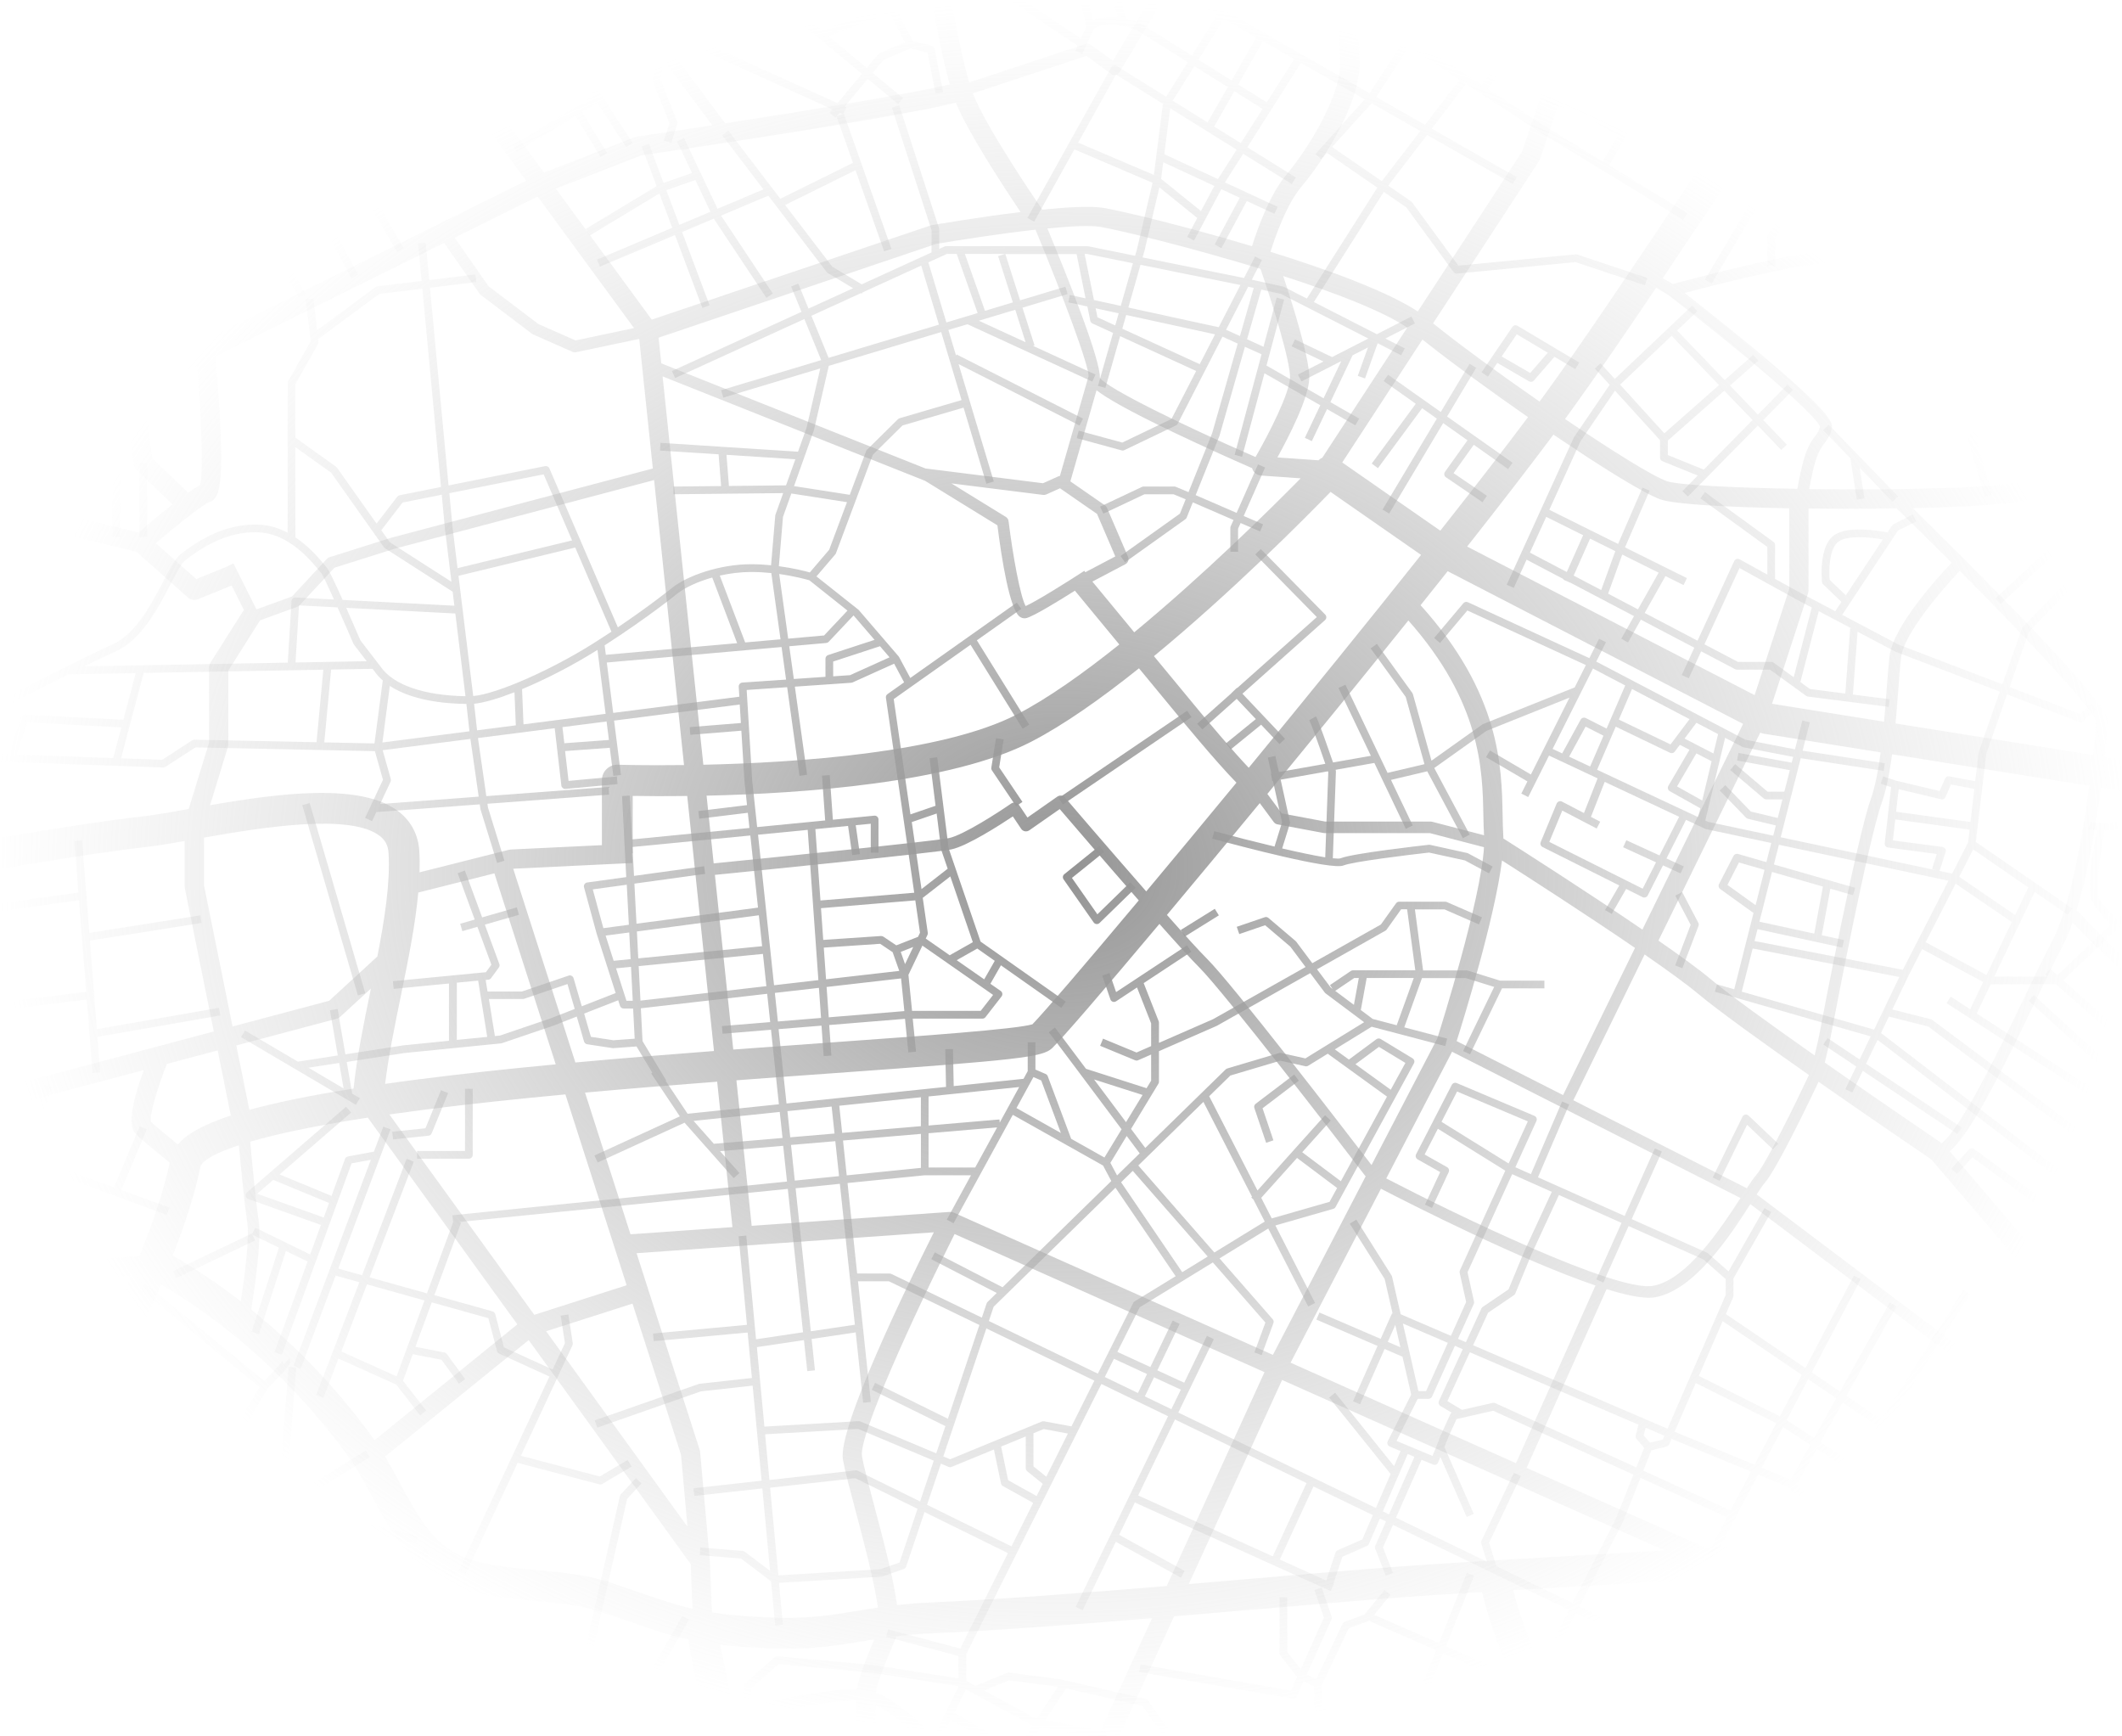 <svg width="1336" height="1093" viewBox="0 0 1336 1093" fill="none" xmlns="http://www.w3.org/2000/svg">
<g clip-path="url(#clip0)">
<path d="M949.51 295.276L952.301 291.321L911.086 262.201L929.388 231.552L925.213 229.052L907.105 259.361L873.925 235.92L871.133 239.875L891.377 254.193L863.633 291.83L867.541 294.718L895.357 256.983L904.63 263.535L870.454 320.78L874.629 323.28L908.61 266.35L923.926 277.173L909.751 297.048C909.363 297.581 909.217 298.237 909.339 298.892C909.46 299.523 909.824 300.105 910.358 300.469L933.393 316.145L936.136 312.141L915.14 297.848L927.883 279.988L949.51 295.276Z" fill="url(#paint0_radial)"/>
<path d="M963.904 240.361C964.583 240.361 965.263 240.069 965.724 239.536L978.686 224.612L991.793 232.401L994.269 228.227L955.432 205.101C954.316 204.446 952.908 204.761 952.18 205.829L932.762 234.415L936.767 237.133L942.689 228.446L962.69 240.045C963.054 240.239 963.491 240.361 963.904 240.361ZM954.923 210.44L974.462 222.064L963.394 234.804L945.432 224.393L954.923 210.44Z" fill="url(#paint1_radial)"/>
<path d="M1195.03 312.481L1151.34 267.369L1147.84 270.767L1165 288.481L1169.03 314.519L1173.84 313.791L1170.85 294.5L1191.53 315.854L1195.03 312.481Z" fill="url(#paint2_radial)"/>
<path d="M1282.17 160.135C1282.14 160.135 1282.09 160.135 1282.07 160.135C1280.25 160.135 1274.86 150.962 1270.86 137.64L1266.2 139.047C1268.6 147.031 1274.81 164.988 1282.22 164.988C1282.56 164.988 1282.87 164.964 1283.21 164.891C1288.6 163.702 1316.2 131.355 1335.28 108.301V100.657C1311.27 129.753 1286.2 158.509 1282.17 160.135Z" fill="url(#paint3_radial)"/>
<path d="M1260.52 256.692L1224.93 147.346L1220.32 148.851L1255.47 256.886L1239.59 274.601C1239.04 275.232 1238.84 276.105 1239.08 276.906L1249.62 312.505L1254.28 311.122L1244.11 276.833L1260.01 259.094C1260.59 258.415 1260.78 257.517 1260.52 256.692Z" fill="url(#paint4_radial)"/>
<path d="M1281.25 757.58L1284.13 753.674L1242.87 723.34C1241.87 722.612 1240.47 722.733 1239.64 723.656L1228.57 735.74L1232.14 739.016L1241.73 728.533L1281.25 757.58Z" fill="url(#paint5_radial)"/>
<path d="M1298.77 771.582L1335.28 692.813V676.53L1280.47 626.395L1277.19 629.986L1334.69 682.572L1329.77 693.201L1244.52 638.019L1253.31 619.624H1294.5L1335.28 655.782V649.303L1298.99 617.125L1335.28 582.739V576.066L1332.56 578.638C1329.74 575.726 1324.04 569.611 1321.27 565.073C1319.18 561.651 1321.56 541.219 1325.15 522.728C1328.89 522.679 1332.7 522.485 1335.28 522.315V517.462C1326.98 517.971 1318.12 518.117 1316.32 517.462L1314.67 522.024C1315.76 522.412 1317.78 522.606 1320.2 522.703C1318.19 533.259 1313.33 561.384 1317.12 567.621C1320.15 572.596 1326.08 578.953 1329.01 582.011L1295.35 613.897L1290.76 609.821L1287.53 613.461L1288.99 614.771H1255.59L1281.03 561.481L1301.9 575.896L1304.67 571.892L1243.96 530.008L1250.54 474.631L1263.62 437.115L1309.3 454.562C1309.6 454.66 1309.89 454.732 1310.18 454.732C1310.81 454.732 1311.42 454.49 1311.88 454.029L1319.62 446.433L1316.22 442.963L1309.6 449.466L1265.25 432.528L1277.34 397.876L1324.89 348.008C1325.57 347.304 1325.74 346.26 1325.35 345.362L1305.54 299.79L1301.1 301.731L1311.42 325.464L1256.15 376.788L1259.45 380.331L1313.46 330.172L1320.25 345.824L1273.43 394.915C1273.19 395.158 1273.02 395.473 1272.9 395.789L1260.69 430.781L1195.54 405.884L1159.81 387.053L1194.93 334.054L1206.49 328.23L1204.3 323.886L1192.16 330.002C1191.78 330.196 1191.46 330.487 1191.24 330.827L1188.35 335.17C1182.38 334.006 1163.47 330.924 1154.91 336.821C1144.78 343.809 1147.04 365.48 1147.14 366.402C1147.21 366.96 1147.45 367.494 1147.87 367.882L1159.35 378.899L1155.46 384.772L1133.72 373.318L1117.57 364.412V343.081C1117.57 342.305 1117.21 341.577 1116.58 341.116L1073.42 309.812L1070.58 313.743L1112.72 344.319V361.742L1095.22 352.084C1094.64 351.769 1093.93 351.696 1093.3 351.914C1092.67 352.133 1092.14 352.594 1091.85 353.201L1068.76 403.336L1035.48 385.864L1048.57 362.665L1059.93 368.294L1062.09 363.951L1023.1 344.586L1038.57 308.89L1034.1 306.973L1018.74 342.426L975.433 320.926L995.07 277.804L1016.79 245.918L1045.14 277.125V288.069C1045.14 289.064 1045.75 289.937 1046.65 290.326L1068.91 299.377L1059.25 309.181L1062.72 312.578L1106.72 267.928L1121.48 283.264L1124.98 279.891L1110.12 264.457L1128.79 245.529L1125.32 242.132L1106.75 260.987L1089.2 242.739L1107.02 227.038L1103.81 223.398L1085.85 239.244L1055.87 208.062L1068.69 195.904L1065.34 192.385L1016.65 238.565L1007.69 228.713L1004.1 231.964L1013.44 242.253L990.943 275.28C990.871 275.402 990.798 275.523 990.749 275.644L948.636 368.076L953.054 370.09L961.137 352.327L984.414 364.557L984.268 364.897L988.71 366.863L988.735 366.814L1028.78 387.853L1020.75 402.074L1024.97 404.452L1033.08 390.086L1066.72 407.752L1058.81 424.957L1063.23 426.996L1071.04 410.033L1092.48 421.293C1092.82 421.487 1093.2 421.56 1093.59 421.56H1114.37L1137.19 438.085C1137.53 438.328 1137.89 438.474 1138.3 438.522L1189.13 445.001L1189.74 440.197L1166.58 437.236L1169.52 397.681L1193.35 410.252C1193.45 410.3 1193.52 410.349 1193.62 410.373L1259.06 435.368L1245.86 473.272C1245.81 473.442 1245.76 473.612 1245.73 473.782L1243.6 491.788L1227.26 488.73C1226.15 488.512 1225.03 489.118 1224.59 490.137L1221.17 497.976L1193.89 491.472L1185.54 488.778L1184.06 493.389L1190.61 495.5L1186.61 530.857C1186.46 532.167 1187.38 533.356 1188.69 533.526L1219.4 537.603L1216.41 546.97L1219.35 547.916L1121.12 527.071L1133.74 477.3L1185.97 485.284L1186.7 480.479L1134.93 472.568L1139.44 454.732L1134.74 453.543L1130.12 471.719L1098.91 465.677L1005 416.488L1011.11 404.306L1006.77 402.122L1000.65 414.328L924.193 379.117C923.198 378.656 922.033 378.923 921.329 379.748L902.906 401.637L906.62 404.767L923.854 384.31L998.468 418.672L991.405 432.747L933.781 455.8C933.611 455.873 933.441 455.97 933.271 456.067L901.256 478.878L889.581 437.042C889.508 436.775 889.386 436.508 889.216 436.265L866.886 405.325L862.953 408.165L885.042 438.741L896.838 481.062L873.609 486.546L847.079 431.024L842.71 433.111L863.099 475.796L839.263 479.994C836.229 471.161 830.209 453.907 828.535 450.995L824.311 453.398C825.549 455.557 830.476 469.414 834.409 480.843L805.184 486.012L802.951 475.869L798.218 476.912L800.403 486.837L800.16 486.886L801.009 491.666L801.446 491.593L807.175 517.68L802.441 532.919C790.499 530.08 777.271 526.707 764.527 523.237L763.241 527.921C780.717 532.677 838.341 547.941 845.817 544.834C851.472 542.481 886.255 538.21 899.727 536.705L922.324 541.656L937.471 549.785L939.777 545.514L924.339 537.215C924.145 537.118 923.926 537.021 923.708 536.972L900.382 531.852C900.115 531.803 899.848 531.779 899.605 531.803C894.678 532.361 851.351 537.239 843.996 540.321C843.268 540.588 841.593 540.539 839.142 540.297L841.084 485.769C841.084 485.478 841.059 485.187 840.962 484.896C840.938 484.823 840.889 484.726 840.865 484.605L865.284 480.285L885.09 521.757L889.459 519.67L875.745 490.962L898.586 485.551L921.038 527.678L925.334 525.397L903.003 483.488L935.869 460.095L988.128 439.177L963.855 487.565L938.053 472.447L935.602 476.645L961.671 491.909L957.811 499.577L962.156 501.761L975.263 475.65L1005.85 489.992L997.254 511.832L983.419 504.625C982.812 504.309 982.108 504.261 981.477 504.503C980.846 504.746 980.336 505.231 980.069 505.862L970.02 530.105C969.535 531.269 970.045 532.628 971.185 533.211L1019.49 557.405L1010.53 572.911L1014.73 575.338L1023.83 559.589L1034.15 564.757C1034.49 564.927 1034.88 565.024 1035.24 565.024C1036.14 565.024 1036.99 564.539 1037.4 563.69L1047.01 544.762L1058.08 549.833L1060.1 545.417L1049.2 540.418L1061.53 516.103L1073.69 521.805C1073.86 521.878 1074.03 521.951 1074.22 521.975L1115.17 530.663L1112.11 542.723L1094.25 537.579C1093.13 537.263 1091.94 537.773 1091.41 538.792L1082.28 556.58C1081.72 557.647 1082.04 558.958 1083.03 559.661L1104.01 574.731L1091.85 622.779L1081.04 619.673L1079.71 624.332L1177.77 652.433L1170.8 666.969L1150.66 653.525L1147.96 657.553L1168.69 671.385L1161.85 685.654L1166.22 687.765L1172.77 674.103L1232.41 713.876L1235.1 709.848L1174.88 669.687L1182.09 654.617L1304.13 748.238L1293.41 771.412C1292.87 772.553 1293.31 773.936 1294.43 774.543L1335.25 797.475V791.918L1298.77 771.582ZM1103.42 264.433L1072.67 295.64L1050.07 286.467V277.319L1085.63 245.966L1103.42 264.433ZM1052.43 211.386L1082.28 242.423L1047.84 272.781L1020 242.132L1052.43 211.386ZM986.453 360.092L963.224 347.886L973.491 325.367L996.745 336.918L986.453 360.092ZM990.774 362.349L1001.11 339.077L1016.99 346.964L1008.1 371.449L990.774 362.349ZM1031.24 383.607L1012.45 373.73L1021.36 349.124L1044.27 360.505L1031.24 383.607ZM1151.92 364.994C1151.41 358.952 1151.56 345.047 1157.7 340.8C1163.43 336.845 1177.46 338.204 1185.47 339.563L1162.14 374.774L1151.92 364.994ZM1116.63 417.143C1116.22 416.852 1115.71 416.682 1115.2 416.682H1094.22L1073.11 405.592L1095.19 357.593L1131.46 377.589L1140.68 382.442L1129.3 426.34L1116.63 417.143ZM1164.86 395.594L1161.8 436.605L1139.57 433.766L1133.5 429.374L1145.08 384.747L1165.71 395.619L1164.86 395.594ZM834.36 539.714C827.661 538.646 818.146 536.632 807.247 534.109L812.078 518.578C812.199 518.165 812.223 517.753 812.126 517.34L806.301 490.817L836.083 485.551C836.156 485.745 836.205 485.939 836.278 486.109L834.36 539.714ZM1240.42 635.325L1228.19 627.414L1225.54 631.491L1327.7 697.642L1318.26 718.026L1216.53 642.047C1216.27 641.853 1215.98 641.707 1215.68 641.634L1191.41 635.495L1201.53 614.358L1210.17 597.469L1248.6 618.193L1240.42 635.325ZM1250.69 613.825L1212.38 593.149L1231.27 556.288L1266.61 580.458L1250.69 613.825ZM1277.02 558.667L1268.72 576.041L1233.5 551.945L1242.34 534.715L1277.02 558.667ZM1195.39 496.811L1222.07 503.169C1222.26 503.217 1222.46 503.241 1222.63 503.241C1223.57 503.241 1224.47 502.683 1224.86 501.785L1228.31 493.85L1243.06 496.617L1240.59 517.462L1193.77 511.031L1195.39 496.811ZM1191.75 529.061L1193.26 515.836L1240.05 522.266L1239.08 530.42L1229.06 549.955L1221.15 548.28L1224.96 536.317C1225.18 535.637 1225.08 534.885 1224.69 534.278C1224.3 533.672 1223.67 533.259 1222.97 533.162L1191.75 529.061ZM1226.75 554.444L1198.01 610.524L1104.64 592.397L1106.53 584.923L1159.88 596.547L1160.93 591.79L1146.99 588.757L1152.38 559.443L1166.63 563.544L1167.96 558.885L1116.85 544.204L1119.98 531.803L1226.75 554.444ZM1081.7 462.134L1078.76 474.316L1060.58 464.949L1068.06 454.999L1081.7 462.134ZM1063.74 452.718L1051.77 468.637L1019.22 452.985L1027.52 433.742L1063.74 452.718ZM977.521 471.452L1002.91 420.856L1023.23 431.509L1011.5 458.664L998.419 452.014C997.254 451.432 995.822 451.869 995.191 453.009L983.54 474.267L977.521 471.452ZM987.909 476.33L998.274 457.402L1009.54 463.129L1001.14 482.542L987.909 476.33ZM1044.83 538.501L1023.93 528.94L1021.92 533.356L1042.64 542.845L1034.22 559.443L975.433 529.983L983.613 510.279L1005.26 521.563L1007.5 517.268L1001.65 514.234L1010.31 492.2L1057.18 514.186L1044.83 538.501ZM1069.15 514.404L1005.53 484.58L1017.26 457.45L1051.43 473.879C1051.77 474.049 1052.14 474.121 1052.47 474.121C1053.23 474.121 1053.96 473.782 1054.42 473.151L1057.62 468.88L1063.69 472.01L1050.39 494.724C1050.05 495.282 1049.97 495.961 1050.14 496.592C1050.31 497.223 1050.73 497.757 1051.31 498.073L1070.51 508.823L1069.15 514.404ZM1055.85 495.064L1068.03 474.267L1077.62 479.217L1071.7 503.945L1055.85 495.064ZM1075.56 517.413L1073.64 516.515L1086.12 464.463L1097.04 470.19C1097.26 470.312 1097.48 470.384 1097.69 470.433L1128.98 476.475L1128.06 480.115L1094.52 473.976L1093.64 478.756L1126.87 484.823L1123.42 498.388H1112.87L1092.45 481.037L1089.32 484.726L1110.41 502.635C1110.85 502.999 1111.41 503.217 1111.99 503.217H1122.21L1119.25 514.938L1102.33 510.885L1086.24 494.263L1082.74 497.636L1099.32 514.768C1099.64 515.108 1100.05 515.326 1100.51 515.448L1118.06 519.646L1116.43 526.076L1075.56 517.413ZM1115.66 548.911L1147.7 558.108L1142.24 587.738L1107.72 580.215L1115.66 548.911ZM1087.6 557.089L1094.85 542.942L1110.95 547.577L1105.32 569.829L1087.6 557.089ZM1179.93 648.162L1096.58 624.259L1103.47 597.105L1195.83 615.038L1179.93 648.162ZM1184.28 650.322L1189.25 639.96L1214.01 646.221L1316.17 722.515L1306.27 743.894L1184.28 650.322Z" fill="url(#paint6_radial)"/>
<path d="M394.296 92.649L398.349 89.98L340.07 0.921H334.269L373.348 60.642L322.667 91.46L325.167 95.61L362.353 73.018L378.081 98.837L382.208 96.314L366.503 70.494L376.018 64.719L394.296 92.649Z" fill="url(#paint7_radial)"/>
<path d="M414.976 27.445L410.947 49.746C410.874 50.183 410.922 50.644 411.068 51.056L421.505 77.556L417.986 88.5L422.598 89.98L426.384 78.211C426.554 77.677 426.53 77.094 426.336 76.585L415.85 49.916L419.758 28.294L414.976 27.445Z" fill="url(#paint8_radial)"/>
<path d="M1247.87 40.063L1250.98 36.351L1208.52 0.921H1200.95L1247.87 40.063Z" fill="url(#paint9_radial)"/>
<path d="M1059.2 609.505L1069.37 582.909C1069.61 582.254 1069.56 581.526 1069.25 580.919L1059.08 561.554L1054.78 563.811L1064.44 582.205L1054.68 607.782L1059.2 609.505Z" fill="url(#paint10_radial)"/>
<path d="M1335.28 1065.33L1317.1 1054.9L1335.28 1023.91V1014.32L1312.87 1052.49L1284.79 1036.38L1314.98 984.91L1335.28 998.33V992.506L1317.46 980.712L1335.28 950.33V945.526L1333.19 944.288L1313.41 978.019L1274.06 951.981L1271.39 956.033L1290.69 968.797L1258.94 1021.53L1244.69 1013.35L1274.84 958.484L1270.59 956.155L1240.49 1010.92L1173.96 972.729L1164.64 934.411L1168.57 928.175L1201.66 949.651L1191.34 964.114L1195.3 966.929L1224.18 926.404L1267.8 956.009L1270.52 952.005L1227 922.472L1261.78 873.696L1257.82 870.881L1222.97 919.755L1188.6 896.434L1240.25 814.631L1236.15 812.035L1184.59 893.692L1162.5 878.72L1194.01 822.324L1189.76 819.97L1158.47 876.002L1140.71 863.941L1171.48 805.313L1167.19 803.056L1136.65 861.199L1086.58 827.226L1091.17 816.694C1091.29 816.378 1091.36 816.063 1091.36 815.723V804.828L1115.15 762.992L1110.92 760.589L1088.28 800.387L1075.34 788.981C1075.15 788.812 1074.95 788.69 1074.73 788.593L1027.3 767.457L1046.31 724.917L1041.87 722.928L1022.86 765.467L968.297 741.128L987.958 695.288L983.492 693.371L963.855 739.162L954.073 734.794L967.326 705.698C967.593 705.091 967.617 704.412 967.375 703.805C967.132 703.199 966.671 702.713 966.064 702.446L917.154 681.82C915.989 681.334 914.63 681.82 914.047 682.936L891.571 726.616C890.964 727.781 891.401 729.188 892.542 729.844L906.741 737.852L897.178 758.357L901.571 760.42L912.081 737.876C912.615 736.735 912.178 735.352 911.062 734.745L896.935 726.786L905.285 710.576L947.738 736.954L919.169 799.707C918.951 800.193 918.902 800.726 918.999 801.236L923.077 819.63L913.489 840.936L881.862 827.347L876.425 803.663C876.352 803.396 876.255 803.153 876.109 802.91L853.9 767.724L849.798 770.32L871.789 805.167L876.716 826.668C876.449 826.886 876.231 827.153 876.085 827.493L869.264 842.853L830.719 826.255L828.802 830.72L867.298 847.294L851.836 882.093L856.278 884.058L871.74 849.211L883.003 854.065L888.488 877.919L873.706 907.281C873.415 907.888 873.366 908.592 873.609 909.223C873.852 909.854 874.337 910.363 874.944 910.63L881.789 913.494L877.687 922.958L840.598 876.73L836.812 879.763L875.527 927.908L866.254 949.311L741.857 889.227L764.236 843.048L759.867 840.936L745.57 870.445L728.652 862.655L742.682 833.438L738.313 831.327L724.259 860.592L703.482 851.031L717.511 823.003L763.605 794.733L796.689 832.564L789.771 851.371L794.334 853.045L801.738 832.904C802.053 832.079 801.859 831.133 801.276 830.477L767.804 792.185L798.485 773.378L823.632 822.445L827.952 820.237L802.976 771.461L839.409 761.002C840.04 760.832 840.55 760.395 840.865 759.837L890.187 669.444C890.818 668.303 890.43 666.872 889.314 666.216L869.289 654.083C868.439 653.573 867.371 653.622 866.594 654.204L849.264 667.017L840.404 660.611L863.585 646.342L909.921 658.524L911.159 653.84L884.119 646.73L895.26 615.742H922.931L940.723 621.274L921.159 661.63L925.529 663.741L945.651 622.197H972.351V617.343H944.485L923.999 610.985C923.757 610.913 923.514 610.888 923.271 610.888H895.964L890.819 572.474H909.411L931.111 581.938L933.053 577.497L910.892 567.839C910.576 567.718 910.261 567.645 909.921 567.645H880.891C880.114 567.645 879.362 568.033 878.925 568.664L869.386 582.011L826.229 606.35L816.083 592.785C815.986 592.64 815.84 592.518 815.719 592.397L798.606 577.861C797.951 577.303 797.053 577.133 796.252 577.425L778.654 583.443L780.232 588.029L796.519 582.448L812.369 595.916L821.981 608.753L763.775 641.586L729.672 656.51V643.77C729.672 643.454 729.623 643.163 729.502 642.872L720.06 618.896L750.037 599.119L747.367 595.066L702.681 624.55L698.554 612.563L693.967 614.14L699.088 629.113C699.331 629.816 699.889 630.374 700.593 630.617C700.836 630.714 701.103 630.738 701.37 630.738C701.831 630.738 702.317 630.593 702.705 630.326L715.861 621.638L724.745 644.231V658.548L715.545 662.576L694.476 653.865L692.632 658.354L714.647 667.454C714.938 667.575 715.254 667.648 715.569 667.648C715.909 667.648 716.225 667.575 716.54 667.454L724.745 663.862V680.315L721.88 685.047L683.748 672.841C673.942 659.761 665.713 648.817 664.135 646.827L660.325 649.836C663.213 653.476 689.865 689.124 706.152 710.916L695.35 728.679L674.403 716.909L659.645 677.476C659.427 676.869 658.941 676.36 658.334 676.093L651.902 673.302V656.121H647.047V674.297L644.402 679.15L600.444 683.713L599.983 660.417L595.128 660.514L595.614 684.222L495.173 694.657L490.197 647.871L517.213 645.662L518.572 664.857L523.426 664.518L522.067 645.274L569.787 641.367L571.899 662.528L576.729 662.042L574.642 641.246H618.551C619.304 641.246 620.008 640.906 620.469 640.3L630.566 627.293C630.979 626.759 631.149 626.104 631.052 625.448C630.955 624.793 630.591 624.211 630.032 623.822L623.551 619.309L630.178 607.685L668.189 634.451L670.98 630.496L617.362 592.737L597.24 533.963L590.079 476.694L585.273 477.3L589.011 507.245L573.21 512.681L562.675 440.1L611.051 405.884L643.868 458.736L647.994 456.188L615.032 403.093L642.994 383.316L640.178 379.36L573.113 426.801L566.049 413.6C565.952 413.43 565.831 413.333 565.71 413.188L565.734 413.164L540.684 384.044C540.587 383.922 540.466 383.825 540.345 383.728L514.033 362.859L525.878 349.002C526.072 348.784 526.218 348.541 526.315 348.274L549.495 286.322L568.185 267.855L606.658 256.595L621.027 304.497L625.688 303.114L603.526 229.198L679.646 267.855L681.855 263.535L602.289 223.131L601.924 223.835L597.094 207.722L609.133 204.106L687.704 240.215L689.743 235.798L650.446 217.744L651.344 217.453L643.746 193.696L672.194 185.13L670.786 180.47L642.266 189.061L632.969 159.941H677.825L683.457 187.823L673.553 185.664L672.631 190.323L684.622 192.944L686.442 201.898C686.588 202.65 687.097 203.305 687.801 203.621L700.787 209.566L691.272 242.909L695.933 244.243L705.229 211.605L753.095 233.542L737.56 263.754L706.588 278.605L679.185 271.131L677.898 275.814L706.176 283.531C706.394 283.58 706.613 283.628 706.807 283.628C707.171 283.628 707.535 283.555 707.851 283.385L740.376 267.806C740.862 267.588 741.25 267.2 741.493 266.738L769.649 211.944L779.261 216.288L763.168 272.708L748.289 309.812L740.328 306.487C740.036 306.366 739.721 306.293 739.405 306.293H719.987C719.623 306.293 719.283 306.366 718.943 306.536L692.607 318.96L694.671 323.353L720.521 311.171H738.92L746.493 314.325L742.876 323.353L705.472 350.022L708.288 353.977L746.274 326.896C746.663 326.629 746.954 326.265 747.124 325.828L750.983 316.242L776.615 327.332L774.819 331.361C774.674 331.676 774.625 332.016 774.625 332.331V347.352H779.479V332.841L781.081 329.249L793.339 334.564L795.257 330.099L783.023 324.809L796.495 294.305L792.053 292.34L778.557 322.867L752.779 311.705L767.756 274.407C767.78 274.334 767.804 274.261 767.829 274.164L783.8 218.302L794.262 223.034L791.786 232.328L791.713 232.45L791.737 232.474L777.344 286.297L782.028 287.559L796.106 234.973L831.253 255.115L821.52 275.62L825.913 277.707L835.501 257.541L853.317 267.758L855.72 263.535L837.588 253.149L851.594 223.665L861.279 218.715L854.846 236.624L859.41 238.249L867.371 216.07L882.202 223.641L884.41 219.321L872.226 213.109L890.819 203.597L888.61 199.277L866.886 210.391L827.2 190.129L871.23 120.799L885.357 130.505L915.115 171.225C915.625 171.929 916.45 172.293 917.3 172.22L991.963 165.013L1035.65 179.597L1037.18 174.986L993.007 160.232C992.691 160.135 992.327 160.086 992.011 160.111L918.198 167.245L889.022 127.326C888.852 127.108 888.658 126.914 888.44 126.768L874.022 116.843L898.489 84.933L952.52 115.776L954.923 111.553L901.426 81.001L922.858 53.022L919.727 50.62L968.467 82.555L1059.85 138.295L1062.38 134.145L1013.15 104.128L1037.6 61.806L1092.14 93.062L1094.54 88.84L1040 57.584L1067.23 10.41L1125.68 44.553L1161.63 70.154L1144.98 95.1L1106.85 68.213L1104.05 72.168L1142.38 99.201L1135.15 111.213L1120.51 101.604C1119.95 101.24 1119.27 101.118 1118.64 101.264C1117.99 101.41 1117.43 101.822 1117.11 102.38L1073.47 175.981L1077.65 178.456L1120 107.04L1132.67 115.363L1113.11 147.88C1112.89 148.269 1112.77 148.681 1112.77 149.142V167.366H1117.62V149.822L1136.73 118.057L1165.95 137.227L1168.62 133.175L1139.25 113.907L1146.39 102.041L1205.17 143.512C1203.69 145.745 1202.72 147.177 1202.38 147.565L1204.18 149.191L1205.98 150.841C1206.32 150.453 1207.46 148.827 1209.13 146.327L1216.02 151.181L1218.82 147.225L1211.8 142.275C1215.93 135.965 1221.73 126.914 1227.85 117.353L1261.83 141.547L1264.64 137.591L1230.47 113.252C1234.13 107.501 1237.82 101.701 1241.24 96.289L1281.46 125.337L1284.3 121.405L1243.84 92.188C1248.21 85.272 1251.95 79.376 1254.35 75.614L1297.51 108.471L1300.45 104.613L1257.19 71.683L1270.4 55.546C1275.32 60.011 1303.19 84.811 1312.22 92.844L1315.45 89.228C1304.6 79.57 1277.02 55.036 1273.48 51.809L1302.87 15.87L1335.28 40.694V34.579L1305.95 12.036L1315.03 0.921H1308.75L1253.31 68.674L1235.05 54.769L1160.63 0.921H1153.09L1152.84 1.261L1189.81 28.003L1164.37 66.126L1128.35 40.476L1069.68 6.212L1072.74 0.921H1067.14L1065.49 3.761L1060.63 0.921H1051.02L1063.08 7.959L1035.82 55.182L987.958 27.76L950.578 0.921H942.252L959.971 13.637L932.81 53.386L908.586 37.516L933.587 0.921H927.713L904.557 34.87L889.775 25.188L905.552 0.921H899.775L862.298 58.652L773.12 7.765L777.392 0.921H771.664L768.897 5.362L761.129 0.921H751.323L766.324 9.488L750.401 34.968L717.196 14.195C717.026 14.074 716.832 14.001 716.637 13.928C716.395 13.855 712.827 12.764 708.87 11.841L706.103 0.921H701.103L703.603 10.871C702.535 10.725 701.54 10.628 700.666 10.628C696.442 10.628 691.467 11.113 687.971 12.836L685.301 0.921H680.325L683.942 16.937C683.092 18.709 681.782 21.524 680.52 24.266L645.712 0.921H636.999L678.481 28.731C677.68 30.478 677.121 31.74 677.049 31.886L681.466 33.876C681.515 33.754 686.952 21.718 688.675 18.321C689.379 16.913 693.36 15.481 700.666 15.481C704.307 15.481 711.88 17.544 714.89 18.466L747.828 39.069L734.211 60.884L703.045 41.495C702.486 41.156 701.782 41.034 701.151 41.204C700.496 41.374 699.962 41.786 699.646 42.369L646.853 137.179L651.101 139.533L676.442 94.033L725.643 115.048L715.861 156.762L714.647 161.009L685.204 155.039C685.034 155.015 684.889 154.99 684.719 154.99H595.589C595.249 154.99 594.885 155.063 594.57 155.209L591.342 156.689V144.483C591.342 144.24 591.293 143.973 591.22 143.731L566.146 66.272L561.535 67.776L586.487 144.871V158.922L542.529 178.99L524.033 167.925L494.299 129.049L538.646 107.137L556.656 158.266L561.243 156.665L531.315 71.707L530.878 71.853L532.844 67.509L531.849 67.072L546.34 49.649L565.467 65.519L568.574 61.782L549.447 45.912L556.243 37.734L573.283 30.454L583.938 33.123L589.036 58.87L593.793 57.924L588.38 30.672C588.186 29.75 587.506 29.022 586.584 28.779L574.69 25.819L564.593 6.381L578.841 0.921H565.248L562.433 1.989L561.874 0.921H556.413L557.87 3.736L517.383 19.218L495.294 0.921H487.697L542.626 46.494L527.286 64.937L440.802 25.746L404.466 0.921H395.849L438.253 29.872C438.375 29.944 438.496 30.017 438.618 30.066L524.058 68.795L522.286 70.906L526.024 74.013L528.645 70.882L530.781 71.853L526.728 73.285L537.019 102.526L491.289 125.118L458.57 82.263L454.71 85.2L480.682 119.221L451.749 131.428L430.705 86.971L426.311 89.058L435.705 108.932L417.792 115.193L408.544 90.465L404.005 92.164L413.398 117.183L368.785 144.119L371.285 148.269L415.122 121.794L423.253 143.415L375.824 163.411L377.717 167.876L424.976 147.953L442.21 193.866L446.749 192.167L429.442 146.085L449.395 137.664L482.503 187.484L486.556 184.79L453.958 135.723L483.741 123.177L520.441 171.249C520.635 171.492 520.854 171.71 521.121 171.856L537.141 181.441L509.033 194.278L502.576 178.505L498.086 180.349L504.615 196.317L423.059 233.566L425.073 237.982L506.436 200.83L517.018 226.698L454.006 245.651L455.414 250.31L516.436 231.94L507.795 269.335L502.431 284.356L415.825 278.775L415.51 283.628L452.429 286.006L454.006 305.978L423.981 306.293L424.03 311.146L493.086 310.418L488.207 324.056C488.134 324.25 488.085 324.469 488.085 324.663L485.464 355.846C481.532 355.457 477.333 355.19 472.988 355.19C452.866 355.19 432.938 362.47 423.593 369.702C423.423 369.823 409.951 380.792 389.004 394.915L345.896 294.864C345.435 293.82 344.318 293.213 343.201 293.432L282.398 305.589L270.699 181.126L299.875 177.583L299.292 172.754L270.238 176.297L268.029 152.758L263.199 153.219L265.432 176.879L237.542 180.276C237.13 180.325 236.741 180.495 236.401 180.737L199.677 207.916L197.347 187.823L192.516 188.381L195.599 214.832L181.424 239.972C181.23 240.336 181.108 240.749 181.108 241.161V335.389C176.108 332.744 170.452 330.778 164.287 330.366C147.66 329.201 130.548 335.51 113.46 349.075C110.208 351.672 106.979 357.86 102.926 365.722C95.62 379.821 85.619 399.137 70.594 405.786C54.672 412.848 21.005 430.174 0.276 440.973V446.457C11.782 440.464 28.069 432.019 43.045 424.496L85.449 423.744L77.658 453.131L15.617 449.855C14.524 449.806 13.529 450.486 13.19 451.529L5.544 474.898L0.276 474.704V479.557L102.732 483.149C103.217 483.149 103.727 483.027 104.139 482.76L123.024 470.506L236.013 472.86V472.884H236.037L241.11 490.89L229.872 514.865L234.265 516.928L236.935 511.225L302.059 506.348L302.472 509.235C302.496 509.357 302.52 509.478 302.545 509.599L312.958 543.257L317.594 541.825L307.229 508.362L306.889 505.984L383.494 500.232L383.13 495.403L306.186 501.179L300.918 464.609L349.245 458.421L353.42 494.481C353.566 495.719 354.61 496.641 355.823 496.641C355.896 496.641 355.969 496.641 356.042 496.641L388.81 493.608L388.373 488.778L357.959 491.593L355.775 472.811L383.907 470.748L386.164 488.463L390.97 487.856L386.625 453.64L465.73 443.497L466.458 455.145L434.224 457.741L434.613 462.57L466.75 459.998L468.691 491.448L470.318 506.833L439.661 510.57L440.244 515.399L470.827 511.662L471.847 521.223L397.936 528.43L396.504 500.863L391.65 501.106L394.271 552.163L369.707 555.536C369.003 555.633 368.397 556.021 368.008 556.604C367.62 557.186 367.498 557.914 367.693 558.569L375.654 587.786L387.621 625.157L366.285 633.481L361.115 615.79C360.921 615.159 360.484 614.625 359.901 614.31C359.319 613.994 358.615 613.946 358.008 614.164L328.662 624.162H306.938L305.773 616.906L307.472 616.737C308.152 616.664 308.783 616.324 309.195 615.742L314.05 609.093C314.535 608.437 314.657 607.588 314.365 606.836L305.239 582.084L326.769 575.872L325.41 571.212L303.564 577.522L292.69 548.013L288.127 549.688L298.879 578.881L289.729 581.526L291.088 586.185L300.579 583.443L309.365 607.297L305.919 612.029L247.348 617.683L247.81 622.512L282.665 619.139V655.199L254.072 658.063L217.444 663.717L212.541 635.179L207.76 636.004L212.663 664.445L187.54 668.328L154.238 648.72L151.762 652.894L224.095 695.506L226.571 691.332L221.741 688.493L218.294 668.522L254.703 662.892L315.482 656.825C315.676 656.801 315.846 656.777 316.016 656.704L348.469 645.662L363.129 639.935L367.717 655.66C367.984 656.558 368.736 657.238 369.683 657.383L385.654 659.81C385.776 659.834 385.897 659.834 386.019 659.834C386.067 659.834 386.14 659.834 386.188 659.834L400.752 658.766L410.704 675.316L410 675.777L428.035 702.786L374.246 727.417L376.261 731.833L430.996 706.766L461.919 741.686L465.56 738.458L453.351 724.675L493.086 721.302L495.489 743.821L284.85 765.03L285.287 769.398L268.806 814.195L232.663 804.1L260.529 731.227L255.99 729.504L227.955 802.789L212.978 798.615L245.868 710.94L241.329 709.241L235.431 724.99L219.071 727.999C218.221 728.145 217.517 728.752 217.226 729.552L208.731 752.848L176.011 739.332L221.085 700.36L217.906 696.695L155.5 750.64C154.845 751.198 154.554 752.072 154.699 752.921C154.869 753.771 155.452 754.474 156.277 754.765L202.056 771.121L195.283 789.709L160.719 772.844L158.777 776.848L158.607 776.484L108.994 800.193L111.081 804.561L160.695 780.852L159.044 777.406L175.598 785.414L158.437 838.364L163.049 839.869L179.992 787.55L193.657 794.15L172.855 851.201L177.419 852.875L221.352 732.367L233.464 730.135L184.798 859.864L189.337 861.563L211.303 803.008L226.255 807.181L199.094 878.186L203.633 879.909L213.075 855.254L249.46 871.609L264.509 890.998L268.344 888.014L253.732 869.207L259.873 852.487L277.956 856.006L288.976 871.051L292.884 868.188L281.306 852.366C280.942 851.881 280.408 851.541 279.801 851.42L261.548 847.852L271.84 819.873L307.472 829.822L312.909 850.497C313.103 851.201 313.589 851.784 314.244 852.099L345.92 866.538L288.685 989.133L293.078 991.195L325.895 920.895L377.377 934.436C377.572 934.484 377.79 934.509 377.984 934.509C378.421 934.509 378.834 934.387 379.222 934.169L397.645 923.249L395.169 919.075L377.62 929.485L327.958 916.43L360.411 846.93C360.605 846.493 360.678 846.008 360.605 845.523L357.814 827.493L353.008 828.245L355.678 845.547L347.935 862.145L317.278 848.168L311.793 827.25C311.574 826.425 310.919 825.77 310.093 825.527L273.49 815.311L290.263 769.714L289.098 769.277L495.998 748.432L505.586 838.704L475.998 843.096L469.857 777.819L465.026 778.28L470.269 834.02L411.141 839.48L411.578 844.309L470.706 838.849L473.4 867.46L440.462 871.124C440.268 871.148 440.098 871.197 439.928 871.245L374.44 894.129L376.042 898.715L441.263 875.905L473.862 872.289L479.493 932.13L436.603 936.911L437.137 941.74L479.954 936.984L484.833 988.914L468.886 976.83C468.522 976.539 468.085 976.393 467.623 976.344L440.923 974.185L440.535 979.014L466.531 981.125L485.464 995.466L488.085 1023.28L492.916 1022.82L490.44 996.437L554.884 992.555C555.102 992.53 555.321 992.506 555.539 992.433L568.986 987.75C569.69 987.507 570.249 986.949 570.491 986.221L582.045 951.884L634.596 977.703L604.546 1037.79L559.132 1025.75L557.894 1030.43L603.429 1042.5V1056.59L549.641 1048.13L489.566 1042.69C488.911 1042.62 488.255 1042.84 487.746 1043.27L468.934 1059.77C468.4 1060.23 468.109 1060.89 468.109 1061.59V1074.58H472.963V1062.71L490.173 1047.62L549.058 1052.93L603.454 1061.5V1061.88L588.113 1092.92H593.526L598.648 1082.58L616.391 1092.92H626.052L600.832 1078.24L608.065 1063.68C608.09 1063.63 608.09 1063.58 608.114 1063.51L649.645 1085.96C649.815 1086.05 649.984 1086.08 650.154 1086.13L645.712 1092.92H651.514L655.3 1087.15L685.204 1092.92H698.044L698.506 1090.54L658.164 1082.78L671.199 1062.9L719.332 1073.97L732.706 1092.95H738.653L722.754 1070.43C722.414 1069.94 721.905 1069.6 721.322 1069.46L668.116 1057.23L635.348 1052.93C634.935 1052.88 634.498 1052.93 634.11 1053.1L614.109 1061.28L608.332 1058.15V1041.35L693.408 871.245L735.4 891.532L677.243 1011.58L681.612 1013.69L702.511 970.569L743.483 993.161L745.837 988.914L704.647 966.201L714.501 945.841L837.758 1001.58L838.317 1000.34L838.365 1000.37L838.511 999.956L839.773 997.165L839.482 997.044L845.161 980.009L860.55 973.263C861.109 973.02 861.57 972.559 861.813 972.001L868.755 955.936L872.614 957.805L865.866 973.093C865.599 973.675 865.599 974.354 865.818 974.961L872.493 991.948L877.007 990.176L870.696 974.136L876.983 959.94L987.909 1013.52L964.074 1059.85L910.407 1036.38L928.004 991.972L923.49 990.176L905.965 1034.41L865.186 1016.58L875.43 1004.01L871.667 1000.95L859.118 1016.36L846.618 1020.99C846.011 1021.21 845.55 1021.65 845.259 1022.23L828.705 1057.06L822.661 1054.24L838.317 1019.42C838.559 1018.86 838.608 1018.23 838.389 1017.65L832.176 999.398L827.588 1000.97L833.511 1018.3L818.923 1050.77L810.476 1040.02V1005.56H805.621V1040.75C805.621 1041.28 805.815 1041.82 806.131 1042.25L816.665 1055.65L812.806 1064.24L718.069 1047.79L717.244 1052.57L813.825 1069.33C813.971 1069.36 814.092 1069.36 814.238 1069.36C815.185 1069.36 816.058 1068.8 816.447 1067.93L820.67 1058.51L827.442 1061.67V1074.7C827.442 1075.33 827.685 1075.93 828.146 1076.4L837.079 1085.5C837.54 1085.96 838.147 1086.22 838.778 1086.22L885.697 1086.81L884.289 1092.9H889.265L890.721 1086.54L910.382 1083.43C910.698 1083.38 911.013 1083.26 911.305 1083.09L933.271 1069.26L964.996 1065.33L1027.98 1084.82L1043.11 1092.87H1053.42L1030.05 1080.42C1029.9 1080.35 1029.78 1080.3 1029.63 1080.25L1027.47 1079.57L1047.21 1042.01L1095.8 1065.48L1079.54 1092.92H1085.17L1100.1 1067.66L1138.28 1086.1L1134.2 1092.92H1139.86L1142.67 1088.21L1152.41 1092.92H1163.57L1145.2 1084.04L1173.94 1036.04C1174.28 1035.48 1174.37 1034.8 1174.2 1034.15L1159.86 981.246L1155.17 982.508L1159.42 998.184L1150.46 1012.87V981.877C1150.46 980.785 1149.74 979.814 1148.67 979.548C1147.6 979.256 1146.48 979.717 1145.95 980.664L1098.23 1061.35L1049.42 1037.76L1106.92 928.248L1125.1 935.746L1125.05 935.819L1126.34 936.523L1133.86 943.803L1140.54 978.577L1145.29 977.655L1138.86 944.215L1160.27 937.081L1169.47 974.84C1169.61 975.495 1170.05 976.029 1170.61 976.369L1335.28 1070.94V1065.33ZM873.755 844.722L878.464 834.093L881.692 848.144L873.755 844.722ZM1193.74 30.866L1232.17 58.676L1250.47 72.605C1247.17 77.847 1243.57 83.501 1239.91 89.276L1182.46 47.78L1193.74 30.866ZM1179.76 51.833L1237.31 93.402C1233.7 99.104 1230.03 104.856 1226.51 110.388L1168.33 68.965L1179.76 51.833ZM1165.63 72.969L1223.89 114.465C1217.53 124.439 1211.8 133.345 1207.84 139.436L1148.98 97.915L1165.63 72.969ZM946.986 41.253L977.86 55.303L979.875 50.886L949.777 37.2L963.928 16.476L985.215 31.764C985.288 31.813 985.361 31.861 985.434 31.91L1033.4 59.404L1020.82 81.171L994.293 65.01C994.075 64.864 993.808 64.767 993.565 64.719L974.317 60.472L973.273 65.204L992.133 69.353L1018.42 85.369L1009.03 101.628L971.088 78.478L936.912 56.08L946.986 41.253ZM702.147 204.858L690.957 199.738L689.816 194.084L704.331 197.239L702.147 204.858ZM755.352 229.246L706.588 206.921L709.04 198.282L764.989 210.464L755.352 229.246ZM780.669 211.556L771.931 207.601L785.863 180.495L789.334 181.247L780.669 211.556ZM861.521 213.109L838.681 224.781L815.306 213.643L813.219 218.035L833.244 227.572L817.175 235.798L819.384 240.118L844.458 227.305L833.316 250.722L797.369 230.12L808.461 188.624L803.776 187.362L795.499 218.278L785.135 213.594L794.092 182.315L806.519 185.057L861.521 213.109ZM887.129 29.265L918.975 50.134L897.178 78.575L866.497 61.054L887.129 29.265ZM863.56 64.961L894.217 82.457L869.992 114.053L838.681 92.528L863.56 64.961ZM814.845 37.176L797.514 64.427L779.552 53.192L795.16 25.916L814.845 37.176ZM794.917 68.528L781.203 90.101L764.406 79.667L777.149 57.414L794.917 68.528ZM770.547 11.89L790.936 23.538L775.426 50.644L754.503 37.564L770.547 11.89ZM751.954 41.641L773.023 54.818L760.28 77.07L738.337 63.408L751.954 41.641ZM736.735 68.164L778.606 94.203L766.979 112.475L766.833 112.742L733.021 97.066L736.735 68.164ZM764.552 117.037L756.129 132.859L731.031 112.597L732.366 102.138L764.552 117.037ZM678.796 89.786L702.632 46.955L732.196 65.349L726.468 110.121L678.796 89.786ZM720.545 158L729.939 117.935L753.799 137.227L747.464 149.142L751.76 151.423L768.945 119.1L780.572 124.487L764.746 153.898L769.018 156.204L784.989 126.55L802.369 134.606L804.408 130.214L771.227 114.829L782.683 96.799L813.316 115.848L815.889 111.723L785.305 92.698L819.068 39.602L859.24 62.535L828.195 96.945L831.787 100.196L835.38 96.217L867.177 118.081L822.782 187.945L808.413 180.616C808.218 180.519 808.024 180.446 807.83 180.398L788.121 176.078L794.504 163.678L790.184 161.47L783.217 175.01L782.902 174.938L719.356 162.052L720.545 158ZM718.069 166.687L780.96 179.427L767.295 205.999L710.399 193.599L718.069 166.687ZM684.452 159.868L713.288 165.716L705.642 192.555L688.748 188.867L682.874 159.868H684.452ZM521.655 22.786L560.103 8.08L569.739 26.668L553.816 33.463C553.452 33.609 553.161 33.851 552.894 34.142L545.709 42.757L521.655 22.786ZM427.719 141.547L419.515 119.707L437.817 113.325L447.283 133.32L427.719 141.547ZM194.215 672.137L213.561 669.153L216.304 685.169L194.215 672.137ZM287.617 654.641V618.605L301.04 617.319L306.744 652.748L287.617 654.641ZM346.891 641.003L314.802 651.899L311.574 652.214L307.812 628.894H329.172C329.439 628.894 329.706 628.846 329.949 628.773L357.28 619.479L361.843 635.155L346.891 641.003ZM489.76 643.042L487.843 625.06L515.586 621.881L516.921 640.809L489.76 643.042ZM487.333 620.231L477.26 525.47L508.523 522.412L515.247 617.004L487.333 620.231ZM518.305 591.693L516.897 571.722L576.268 566.796L579.229 587.18L577.992 589.752L564.302 595.115L556.17 589.655C555.734 589.364 555.199 589.242 554.665 589.242L518.305 591.693ZM518.645 596.547L554.156 594.144L561.996 599.41L566.171 611.204L520.077 616.494L518.645 596.547ZM521.776 640.421L520.417 621.323L567.312 615.936L569.375 636.514L521.776 640.421ZM569.812 606.933L567.093 599.24L574.957 596.158L569.812 606.933ZM625.251 626.322L617.435 636.368H574.229L571.948 613.679L580.734 595.285L625.251 626.322ZM626.294 604.87L619.644 616.518L602.337 604.458L615.274 597.129L626.294 604.87ZM598.308 551.726L612.483 593.125L597.919 601.352L582.846 590.844L583.914 588.587C584.133 588.15 584.205 587.665 584.133 587.204L580.953 565.218L598.308 551.726ZM589.715 512.123L592.555 534.764C592.579 534.934 592.604 535.079 592.677 535.249L596.657 546.873L580.176 559.71L574.059 517.51L589.715 512.123ZM560.054 413.794L535.199 425.03L524.567 425.758V416.44L554.034 406.806L560.054 413.794ZM550.612 402.802L521.388 412.363C520.392 412.678 519.713 413.625 519.713 414.668V426.073L499.785 427.432L496.921 406.83L520.198 404.767C520.781 404.719 521.339 404.452 521.752 404.015L537.383 387.417L550.612 402.802ZM533.573 384.383L518.839 400.035L496.241 402.049L490.585 361.354C500.392 362.713 507.746 364.776 509.542 365.285L533.573 384.383ZM645.712 215.439L616.27 201.898L639.207 195.006L645.712 215.439ZM632.678 159.868L628.406 161.227L637.702 190.371L620.153 195.661L607.483 159.868H632.678ZM596.099 159.868H602.361L615.517 197.069L595.832 202.99L584.497 165.182L596.099 159.868ZM510.853 198.792L542.189 184.474L542.723 184.79L543.184 184.013L580.006 167.197L591.147 204.373L521.679 225.267L510.853 198.792ZM512.431 270.815C512.455 270.718 512.479 270.645 512.504 270.548L521.8 230.314L592.555 209.032L605.396 251.863L566.365 263.293C565.977 263.414 565.637 263.608 565.345 263.899L545.83 283.167C545.587 283.41 545.393 283.725 545.272 284.041L535.005 311.486L499.906 306.026L512.431 270.815ZM458.934 305.929L457.38 286.322L500.756 289.112L494.882 305.541L458.934 305.929ZM492.964 325.391L498.231 310.661L533.257 316.121L522.043 346.09L509.858 360.359C506.848 359.51 499.639 357.666 490.367 356.428L492.964 325.391ZM473.061 360.068C477.405 360.068 481.653 360.335 485.61 360.748L491.411 402.462L469.153 404.428L453.181 362.349C459.468 360.942 466.24 360.068 473.061 360.068ZM426.675 373.512C431.433 369.848 439.224 366.159 448.424 363.562L464.104 404.889L381.431 412.217L380.679 406.248C408.034 388.678 426.53 373.633 426.675 373.512ZM384.975 397.657C381.504 399.962 377.863 402.316 374.052 404.719C346.575 422.069 312.812 436.824 297.933 438.182L288.661 362.495L362.158 344.683L384.975 397.657ZM226.911 403.117C224.022 396.42 220.915 389.261 217.978 382.636L286.67 386.203L293.054 438.28C267.034 437.843 247.688 431.218 239.775 419.861L226.911 403.117ZM230.867 416.245L186.06 417.046L188.244 381.107L212.517 382.369C215.988 390.159 219.702 398.628 222.566 405.325C222.639 405.52 222.736 405.689 222.882 405.835L230.867 416.245ZM342.279 298.601L360.192 340.194L288.054 357.666L284.971 332.404L282.908 310.467L342.279 298.601ZM280.141 332.938L284.219 366.232L245.407 341.334L240.067 333.787L253.465 316.364L278.126 311.438L280.141 332.938ZM185.963 241.792L200.211 216.531C200.454 216.094 200.575 215.56 200.502 215.05L200.308 213.449L238.804 185.033L265.917 181.732L277.641 306.56L251.596 311.777C251.014 311.899 250.504 312.214 250.14 312.675L237.081 329.638L212.177 294.427C212.032 294.208 211.837 294.014 211.619 293.844L185.938 275.474V241.792H185.963ZM185.963 281.468L208.488 297.581L241.717 344.537C241.887 344.804 242.13 344.998 242.397 345.168L284.995 372.493L286.063 381.301L215.745 377.661C210.842 366.766 206.789 358.224 205.648 357.229C205.381 356.986 204.944 356.404 204.289 355.603C201.4 352.084 194.992 344.295 185.963 338.277V281.468ZM53.142 419.449C60.74 415.712 67.536 412.436 72.561 410.227C89.139 402.874 99.6 382.709 107.222 367.955C110.863 360.917 114.018 354.826 116.47 352.885C132.83 339.902 148.364 334.127 163.947 335.195C182.298 336.481 196.012 353.201 200.526 358.709C201.449 359.825 201.934 360.408 202.323 360.772C203.245 362.058 206.473 368.901 210.284 377.394L186.084 376.133C184.749 376.036 183.608 377.079 183.535 378.414L181.181 417.143L53.142 419.449ZM10.592 475.068L17.219 454.805L76.396 457.887L71.274 477.203L10.592 475.068ZM199.288 467.254L122.392 465.652C121.858 465.652 121.422 465.774 121.009 466.041L102.125 478.295L76.226 477.373L90.474 423.622L203.56 421.584L199.288 467.254ZM235.77 468.006L204.167 467.351L208.464 421.487L234.557 421.026L235.867 422.725C237.275 424.763 239.023 426.632 240.989 428.354L235.77 468.006ZM245.431 431.776C256.305 438.935 272.859 442.89 293.637 443.133L295.554 460.362L240.771 467.4L245.431 431.776ZM301.38 501.494L239.314 506.153L245.892 492.127C246.135 491.593 246.183 491.011 246.038 490.429L240.916 472.253L296.161 465.167L301.38 501.494ZM300.36 459.756L298.491 443.036C304.705 442.405 313.637 439.784 323.905 435.78L324.754 456.625L300.36 459.756ZM329.584 455.994L328.686 433.839C343.59 427.626 360.678 418.866 376.164 409.135L381.285 449.369L329.584 455.994ZM355.289 467.885L354.124 457.741L381.892 454.174L383.373 465.822L355.289 467.885ZM467.356 429.689C466.021 429.786 465.026 430.927 465.099 432.261L465.487 438.595L386.067 448.787L382.038 417.07L492.066 407.315L494.906 427.821L467.356 429.689ZM470.099 434.348L495.586 432.601L503.353 488.414L508.159 487.735L500.44 432.261L535.975 429.81C536.267 429.786 536.534 429.713 536.801 429.592L562.942 417.798L569.229 429.544L558.768 436.945C558.015 437.479 557.627 438.377 557.772 439.274L575.589 561.991L516.557 566.869L513.353 521.951L533.937 519.937L536.558 538.331L541.364 537.651L538.767 519.476L548.233 518.554V536.754H553.088V515.884C553.088 515.205 552.796 514.55 552.287 514.089C551.777 513.628 551.122 513.409 550.418 513.482L524.373 516.03L522.383 487.929L517.528 488.269L519.519 516.491L476.701 520.665L473.546 490.962L470.099 434.348ZM398.373 630.035H394.417L387.863 609.578L397.281 608.656L398.373 630.035ZM373.203 559.88L394.611 556.944L395.922 582.157L379.878 584.292L373.203 559.88ZM386.358 604.846L381.285 588.976L396.165 587.01L397.038 603.802L386.358 604.846ZM386.188 654.86L372.037 652.7L367.765 638.067L389.223 629.695L390.339 633.189C390.655 634.184 391.601 634.888 392.645 634.888H398.616L399.587 653.889L386.188 654.86ZM400.728 581.501L399.417 556.264L443.982 550.125L443.326 545.32L399.174 551.386L398.228 533.186L472.405 525.955L477.235 571.358L400.728 581.501ZM400.995 586.379L477.769 576.187L479.833 595.649L401.844 603.317L400.995 586.379ZM402.111 608.195L480.342 600.502L482.503 620.813L403.228 629.913L402.111 608.195ZM419.078 680.388L419.442 680.17L404.539 655.393L403.471 634.742L483.012 625.618L484.906 643.43L454.516 645.929L454.905 650.758L485.415 648.259L490.391 695.166L432.913 701.136L419.078 680.388ZM449.443 720.04L436.676 705.625L490.925 699.995L492.673 716.375L449.443 720.04ZM203.827 766.462L161.933 751.489L172.006 742.778L207.177 757.289L203.827 766.462ZM249.679 866.441L214.872 850.789L231.037 808.54L267.252 818.66L249.679 866.441ZM635.324 1057.81L666.053 1061.84L652.97 1081.78L651.586 1081.52L619.595 1064.21L635.324 1057.81ZM744.333 800.872L705.836 744.258L713.191 737.075L760.377 791.02L744.333 800.872ZM764.552 788.472L716.662 733.702L757.658 693.662L788.242 753.334L787.781 753.843L789.116 755.032L796.276 769.01L764.552 788.472ZM837.079 756.585L800.694 767.02L794.067 754.062L816.617 728.946L841.836 747.874L837.079 756.585ZM868.172 659.033L884.823 669.128L875.599 686.018L853.39 669.953L868.172 659.033ZM873.245 690.337L844.191 743.603L819.869 725.354L837.831 705.334L834.214 702.082L791.713 749.451L761.299 690.095L774.649 677.064L806.107 667.721L821.811 671.215C822.418 671.361 823.073 671.24 823.607 670.924L835.938 663.329L873.245 690.337ZM879.362 645.42L864.24 641.44L856.764 635.835L860.453 615.669H890.09L879.362 645.42ZM872.25 585.894C872.565 585.724 872.832 585.481 873.027 585.19L882.153 572.401H885.915L891.061 610.816H851.861C851.375 610.816 850.914 610.961 850.501 611.228L837.346 620.134L838.996 622.561L837.758 621.614L829.19 610.185L872.25 585.894ZM855.502 615.669L852.419 632.583L840.647 623.774L852.638 615.669H855.502ZM729.308 682.257C729.55 681.868 729.672 681.432 729.672 680.995V661.727L765.838 645.905C765.911 645.881 765.984 645.832 766.057 645.808L824.918 612.611L834.069 624.842C834.214 625.036 834.384 625.181 834.554 625.327L858.851 643.503L821.86 666.289L806.519 662.868C806.131 662.771 805.694 662.795 805.306 662.916L772.683 672.623C772.295 672.744 771.955 672.938 771.688 673.205L721.055 722.661C719.235 720.21 716.055 715.963 712.098 710.673L729.308 682.257ZM688.821 679.539L719.356 689.294L708.943 706.426C702.948 698.418 695.714 688.736 688.821 679.539ZM709.356 715.114C713.069 720.088 715.958 723.971 717.535 726.058L703.312 739.963L699.088 732.052L709.356 715.114ZM650.64 678.034L655.543 680.17L667.922 713.245L639.96 697.545L650.64 678.034ZM584.642 690.24L641.659 684.319L629.425 706.693L629.256 704.728L584.618 708.537V690.24H584.642ZM584.642 713.391L627.775 709.726L613.964 734.988H584.618V713.391H584.642ZM611.342 739.841L596.075 767.797L600.323 770.126L637.654 701.791L694.476 733.726L699.671 743.481L631.197 810.36L588.55 788.375L586.317 792.694L627.532 813.952L621.78 819.582C621.513 819.849 621.294 820.188 621.173 820.552L618.163 829.482L561.219 801.964C560.879 801.794 560.539 801.721 560.151 801.721H539.665L533.597 744.743L582.336 739.841H611.342ZM533.087 739.914L530.757 717.977L579.812 713.803V735.206L533.087 739.914ZM579.788 690.75V708.95L530.223 713.172L528.402 696.089L579.788 690.75ZM495.756 699.486L523.596 696.598L525.417 713.585L497.527 715.963L495.756 699.486ZM498.013 720.768L525.902 718.39L528.257 740.4L500.392 743.215L498.013 720.768ZM500.901 748.044L528.766 745.229L538.233 833.948L510.489 838.073L500.901 748.044ZM476.532 848.046L506.169 843.63L508.256 863.165L513.086 862.655L510.999 842.902L538.743 838.777L543.451 883.063L548.282 882.554L540.199 806.575H559.617L616.634 834.117L596.779 893.134L550.952 870.542L548.816 874.885L595.225 897.769L589.448 914.925L541.704 894.857C541.364 894.711 540.976 894.663 540.636 894.663L481.265 898.084L476.532 848.046ZM566.341 983.649L554.326 987.847L490.051 991.729L484.857 936.547L538.5 930.577L577.676 949.845L566.341 983.649ZM579.278 945.186L540.029 925.894C539.616 925.7 539.155 925.603 538.694 925.651L484.42 931.694L481.702 902.913L540.345 899.54L587.895 919.512L579.278 945.186ZM636.829 973.457L583.671 947.321L592.385 921.405L597.264 923.443C597.555 923.564 597.895 923.637 598.211 923.637C598.526 923.637 598.842 923.564 599.133 923.443L625.76 912.499L630.227 933.878C630.372 934.557 630.809 935.164 631.416 935.504L650.494 946.084L636.829 973.457ZM652.654 941.789L634.717 931.839L630.299 910.655L645.81 904.272V924.268C645.81 924.996 646.149 925.7 646.708 926.161L656.514 934.096L652.654 941.789ZM658.747 929.631L650.664 923.103V902.258L657.121 899.613L672.34 902.452L658.747 929.631ZM674.597 897.939L657.291 894.736C656.829 894.663 656.344 894.711 655.931 894.881L598.186 918.638L593.914 916.842L621.003 836.277L689.015 869.134L674.597 897.939ZM691.2 864.742L622.581 831.594L625.59 822.615L702.292 747.704L740.182 803.396L714.38 819.218C713.992 819.46 713.676 819.8 713.482 820.213L691.2 864.742ZM695.569 866.853L701.321 855.375L722.172 864.985L716.443 876.924L695.569 866.853ZM720.788 879.059L726.565 867.023L743.459 874.813L737.488 887.116L720.788 879.059ZM716.589 941.425L739.769 893.595L822.588 933.611L801.325 979.742L716.589 941.425ZM857.686 969.137L842.176 975.932C841.545 976.199 841.059 976.733 840.841 977.388L834.991 994.981L805.743 981.756L826.957 935.746L864.337 953.801L857.686 969.137ZM887.008 1081.98L839.749 1081.39L832.224 1073.73V1060.67L849.167 1025.07L861.376 1020.56C861.788 1020.41 862.152 1020.15 862.419 1019.81L862.638 1019.54L862.225 1020.49L904.12 1038.81L887.008 1081.98ZM932.058 1064.55C931.694 1064.6 931.354 1064.72 931.063 1064.92L909.072 1078.77L892.493 1081.39L908.562 1040.82L956.064 1061.59L932.058 1064.55ZM1145.56 990.783V1021.53C1145.56 1022.62 1146.29 1023.57 1147.33 1023.86C1148.38 1024.15 1149.49 1023.71 1150.05 1022.79L1161.12 1004.66L1169.2 1034.44L1140.78 1081.9L1102.57 1063.46L1145.56 990.783ZM1186 900.511L1220.13 923.661L1204.45 945.671L1171.14 924.05L1186 900.511ZM1160.1 882.942L1181.97 897.793L1167.04 921.429L1146.17 907.888L1160.1 882.942ZM1138.4 868.236L1156.07 880.224L1142.11 905.243L1124.86 894.056L1138.4 868.236ZM1134.37 865.494L1120.63 891.629L1069.59 866.174L1084.59 831.691L1134.37 865.494ZM1020.9 769.835L1005 805.41L1009.44 807.4L1025.34 771.825L1072.43 792.815L1086.51 805.24V815.165L1049.88 899.419L927.47 846.857L936.888 826.401L953.175 815.335C953.563 815.068 953.879 814.704 954.049 814.243L964.219 789.612L981.501 752.266L1020.9 769.835ZM1030.34 905.825L1035.14 911.383L1030.22 923.783L941.427 883.306C940.942 883.088 940.408 883.015 939.874 883.136L920.504 887.528L911.256 882.044L925.407 851.274L1031.55 896.871L1029.83 903.666C1029.63 904.418 1029.83 905.243 1030.34 905.825ZM1034.85 903.617L1036.09 898.788L1047.94 903.86L1046.92 906.214L1038.83 908.179L1034.85 903.617ZM907.567 706.208L917.373 687.134L961.913 705.917L949.826 732.44L907.567 706.208ZM927.883 820.844C928.101 820.358 928.15 819.824 928.029 819.315L923.951 800.921L952.059 739.162L977.011 750.3L959.704 787.671L949.753 811.719L933.514 822.761C933.15 823.003 932.859 823.343 932.665 823.755L922.931 844.94L917.931 842.805L927.883 820.844ZM883.245 833.171L911.547 845.329L897.858 875.735H893.027L883.245 833.171ZM879.265 907.087L892.59 880.588H899.411C900.358 880.588 901.231 880.03 901.62 879.156L915.989 847.221L920.941 849.357L905.94 881.995C905.431 883.112 905.843 884.471 906.911 885.102L913.926 889.276C913.586 889.518 913.319 889.834 913.149 890.198L905.94 906.092L906.11 906.165L901.911 916.551L879.265 907.087ZM874.531 953.315L870.648 951.447L886.304 915.314L890.551 917.085L874.531 953.315ZM942.155 985.978L937.544 971.176L957.52 929.17L953.127 927.083L932.737 969.938C932.47 970.496 932.422 971.127 932.616 971.709L936.16 983.09L878.901 955.426L895.018 918.954L902.275 921.987C902.566 922.108 902.882 922.181 903.222 922.181C903.537 922.181 903.853 922.108 904.144 921.987C904.751 921.744 905.212 921.259 905.455 920.652L906.863 917.158L923.417 954.965L927.859 953.024L909.387 910.897L912.106 904.175L917.033 893.328L940.116 888.086L1028.4 928.321L1017.52 955.718L990.045 1009.13L942.155 985.978ZM1022.67 1078.17L968.613 1061.42L992.206 1015.53L1042.74 1039.95L1022.67 1078.17ZM1045 1035.65L994.439 1011.24L1021.96 957.732L1032.84 930.335L1087.28 955.16L1045 1035.65ZM1089.54 950.84L1034.63 925.797L1039.73 912.984L1049.22 910.679C1049.95 910.509 1050.58 909.975 1050.87 909.296L1052.4 905.777L1102.4 926.404L1089.54 950.84ZM1104.64 922.06L1054.32 901.312L1067.65 870.639L1118.38 895.925L1104.64 922.06ZM1109.15 923.928L1122.6 898.351L1139.74 909.49L1127.45 931.5L1109.15 923.928ZM1160.42 931.936L1136.7 939.823L1131.26 934.557L1143.81 912.086L1164.47 925.481L1160.42 931.936ZM1263.14 1023.93L1294.72 971.467L1310.93 982.193L1280.59 1033.93L1263.14 1023.93Z" fill="url(#paint11_radial)"/>
<path d="M1192.97 1092.92H1198.45L1217.21 1056.91L1212.92 1054.68L1192.97 1092.92Z" fill="url(#paint12_radial)"/>
<path d="M1241.83 1092.92H1247.43L1254.4 1080.86L1250.2 1078.43L1241.83 1092.92Z" fill="url(#paint13_radial)"/>
<path d="M958.539 1092.92H963.976L972.618 1075.81L968.297 1073.63L958.539 1092.92Z" fill="url(#paint14_radial)"/>
<path d="M1116.19 723.51L1119.54 719.991L1100.9 702.301C1100.34 701.767 1099.56 701.524 1098.79 701.67C1098.03 701.816 1097.38 702.301 1097.04 702.98L1078.3 741.249L1082.67 743.384L1099.95 708.076L1116.19 723.51Z" fill="url(#paint15_radial)"/>
<path d="M764.824 572.123L743.366 585.463L745.93 589.585L767.388 576.244L764.824 572.123Z" fill="url(#paint16_radial)"/>
<path d="M814.82 676.433L790.572 694.851C789.747 695.482 789.407 696.574 789.747 697.569L797.15 719.409L801.738 717.856L794.893 697.666L817.733 680.315L814.82 676.433Z" fill="url(#paint17_radial)"/>
<path d="M692.098 532.58L670.082 550.319C669.087 551.119 668.893 552.551 669.621 553.595L688.578 580.701C688.991 581.283 689.622 581.647 690.35 581.72C690.423 581.72 690.496 581.72 690.568 581.72C691.2 581.72 691.806 581.477 692.268 581.04L715.035 558.861L711.637 555.39L690.908 575.58L674.888 552.672L695.156 536.341L692.098 532.58Z" fill="url(#paint18_radial)"/>
<path d="M747.416 447.436L666.46 502.424L669.188 506.438L750.144 451.45L747.416 447.436Z" fill="url(#paint19_radial)"/>
<path d="M835.04 388.654C835.064 387.999 834.821 387.344 834.336 386.883L793.776 345.629L790.305 349.027L829.069 388.46L778.897 433.159L778.751 433.014L775.232 436.362L775.28 436.411L753.726 455.606L756.954 459.222L778.606 439.93L790.669 452.67L771.809 468.006L774.868 471.767L793.995 456.213L805.548 468.419L809.068 465.07L782.222 436.702L834.19 390.401C834.724 389.94 835.016 389.334 835.04 388.654Z" fill="url(#paint20_radial)"/>
<path d="M627.095 464.706L624.134 483.246C624.037 483.852 624.182 484.483 624.522 484.993L639.693 507.537L643.722 504.819L629.086 483.076L631.901 465.482L627.095 464.706Z" fill="url(#paint21_radial)"/>
<path d="M148.146 40.5L221.231 175.156L225.503 172.851L192.322 111.723L215.236 98.57L249.994 158.655L254.193 156.228L219.435 96.144L295.797 52.294L293.37 48.096L189.992 107.452L152.296 37.977C152.224 37.831 152.127 37.71 152.029 37.588L121.931 0.921H115.645L148.146 40.5Z" fill="url(#paint22_radial)"/>
<path d="M188.099 187.362L192.322 184.96L87.877 0.921H82.294L188.099 187.362Z" fill="url(#paint23_radial)"/>
<path d="M0.276 198.258L21.224 186.95L16.758 203.524C16.612 204.106 16.66 204.713 16.927 205.247L45.424 262.249L49.769 260.089L21.661 203.888L26.273 186.78C26.442 186.173 26.369 185.542 26.078 185.008L0.276 136.524V146.861L19.258 182.509L0.276 192.749V198.258Z" fill="url(#paint24_radial)"/>
<path d="M17.826 803.032L35.593 739.429L105.037 764.787L106.688 760.225L76.347 749.135L92.416 710.915L87.925 709.047L71.784 747.485L18.505 728.023L32.486 684.149L27.85 682.693L0.276 769.277V785.269L17.024 732.658L31.03 737.779L13.141 801.746L17.826 803.032Z" fill="url(#paint25_radial)"/>
<path d="M232.93 917.231L230.358 913.105L191.351 937.372C190.647 937.809 190.21 938.586 190.21 939.435V952.369C190.21 953.485 190.963 954.456 192.055 954.723L262.033 971.855L263.199 967.147L195.065 950.476V940.794L232.93 917.231Z" fill="url(#paint26_radial)"/>
<path d="M221.28 1011.41L270.553 978.747L267.859 974.694L218.003 1007.75C217.614 1008.01 217.299 1008.35 217.129 1008.79L180.089 1092.92H185.404L221.28 1011.41Z" fill="url(#paint27_radial)"/>
<path d="M287.277 989.084L283.102 986.609L219.872 1092.92H225.503L287.277 989.084Z" fill="url(#paint28_radial)"/>
<path d="M361.066 1092.92L369.489 1055.7L449.759 1074.16L450.851 1069.43L410.364 1060.11L433.812 1019.71L429.612 1017.28L405.412 1059L370.557 1050.99L394.854 943.536L403.908 933.829L400.364 930.505L390.849 940.697C390.558 941.012 390.339 941.4 390.266 941.813L365.824 1049.9L288.612 1032.13L287.52 1036.87L364.756 1054.63L356.09 1092.92H361.066Z" fill="url(#paint29_radial)"/>
<path d="M262.616 729.431H295.19C296.525 729.431 297.617 728.339 297.617 727.004V685.436H292.763V724.578H262.616V729.431Z" fill="url(#paint30_radial)"/>
<path d="M267.859 710.284L246.96 712.444L247.47 717.273L269.801 714.944C270.699 714.847 271.451 714.264 271.791 713.439L282.156 688.129L277.665 686.285L267.859 710.284Z" fill="url(#paint31_radial)"/>
<path d="M138.655 1092.92L172.273 1035.7C172.467 1035.39 172.564 1035.02 172.588 1034.66L186.545 860.932L181.715 860.544L167.782 1033.71L158.51 1049.48L99.552 1011.26L136.713 964.551C136.956 964.235 137.126 963.847 137.199 963.435L145.767 912.911L168.438 874.133C182.832 859.719 182.807 858.117 182.807 857.074L182.031 855.229L178.657 858.724C177.783 857.899 177.904 856.783 178.098 856.394C177.443 857.729 171.787 863.844 166.35 869.353L91.688 808.079L88.605 811.841L163.389 873.211L142.393 909.126L113.314 898.958L124.553 873.357C124.99 872.362 124.723 871.197 123.873 870.493L79.939 834.506L76.857 838.267L119.383 873.09L108.727 897.332L0.276 859.452V864.596L81.129 892.891L62.318 946.132L29.938 939.653L0.276 927.253V932.519L28.287 944.24C28.433 944.312 28.578 944.337 28.748 944.385L130.475 964.721L109.091 991.608L16.248 971.224L0.276 964.405V969.671L14.549 975.738C14.694 975.786 14.84 975.835 14.986 975.883L26.928 978.504L13.19 1022.43L17.826 1023.88L31.685 979.572L53.555 984.377L42.147 1036.53L46.88 1037.57L58.288 985.42L105.717 995.831L65.643 1046.21L69.454 1049.22L96.566 1015.15L156.083 1053.73L133.024 1092.92H138.655ZM67.148 947.103L85.741 894.517L140.767 913.761L132.878 960.231L67.148 947.103Z" fill="url(#paint32_radial)"/>
<path d="M116.247 156.482L111.786 158.397L136.845 216.753L141.306 214.838L116.247 156.482Z" fill="url(#paint33_radial)"/>
<path d="M89.26 195.249L0.276 63.966V72.629L85.231 197.967L89.26 195.249Z" fill="url(#paint34_radial)"/>
<path d="M0.276 37.443L71.056 150.962C71.517 151.69 72.294 152.103 73.119 152.103C73.459 152.103 73.799 152.03 74.114 151.884L103.727 138.441L101.712 134.024L74.041 146.594L0.276 28.27V37.443Z" fill="url(#paint35_radial)"/>
<path d="M75.546 338.058V280.498L90.959 275.256L89.406 270.67L55.424 282.221C55.133 282.318 54.866 282.463 54.623 282.682L0.276 329.128V335.51L57.414 286.661L70.692 282.148V338.058H75.546Z" fill="url(#paint36_radial)"/>
<path d="M92.586 291.442H87.731V338.058H92.586V291.442Z" fill="url(#paint37_radial)"/>
<path d="M0.276 573.615L49.744 566.699L54.259 624.381L0.276 631.03V635.907L54.623 629.21L58.264 675.486L63.094 675.122L61.346 652.724L138.704 639.232L137.878 634.451L60.958 647.871L56.589 592.13L126.907 581.016L126.155 576.211L56.225 587.277L51.662 529.061L46.807 529.449L49.356 561.87L0.276 568.713V573.615Z" fill="url(#paint38_radial)"/>
<path d="M194.974 505.509L190.314 506.87L225.304 626.622L229.964 625.261L194.974 505.509Z" fill="url(#paint39_radial)"/>
<path d="M1335.28 953.218V924.559L1105.97 751.902C1108.08 748.65 1109.88 746.029 1111.07 744.67C1118.57 736.104 1138.72 694.196 1144.98 681.019C1178.38 704.339 1210.42 726.131 1215.93 729.868C1221 735.765 1261.34 782.721 1275.98 800.702C1282.9 809.22 1307.95 825.357 1335.3 841.519V827.347C1311.1 812.884 1290.74 799.61 1285.4 793.058C1272.09 776.702 1237.87 736.759 1227.58 724.796C1241.2 712.711 1259.45 676.166 1281.27 630.738C1288.02 616.664 1293.87 604.53 1298.45 595.916C1300.74 591.669 1302.87 586.525 1304.89 580.773C1310.01 586.088 1319.14 595.479 1328.63 604.749C1331.03 607.103 1333.24 609.214 1335.32 611.204V601.133C1326.49 592.567 1316.73 582.691 1307.46 572.935C1314.4 550.003 1319.57 520.155 1322.8 495.864L1335.32 497.878V478.222L1325.11 476.597C1326.25 465.846 1326.83 457.741 1326.83 454.247C1326.83 450.947 1326.83 444.079 1260.86 376.497C1238.57 353.662 1216.07 331.458 1204.3 319.882C1238.91 319.106 1268.04 317.359 1277.53 314.617C1283.55 312.894 1305.23 303.915 1335.32 290.981V277.78C1303.31 291.588 1280.18 301.221 1274.18 302.944C1259.04 307.288 1195.08 308.623 1139.06 307.895C1139.61 304.789 1140.27 301.44 1141.07 297.824C1143.84 285.351 1146.43 281.954 1148.72 278.969C1150.37 276.809 1152.07 274.577 1153.21 270.014C1154.03 266.714 1155.27 261.715 1104.37 219.516C1087.06 205.174 1069.44 191.293 1060.61 184.402C1077.99 179.815 1123.04 168.264 1143.96 166.202C1170.56 163.557 1265.37 142.857 1269.38 141.984C1270.08 141.838 1270.74 141.474 1271.22 140.94L1324.91 84.763C1328.43 88.864 1331.9 93.038 1335.35 97.236V63.238L1333.58 65.082C1323.26 53.337 1312.65 41.932 1301.68 30.842C1294.74 23.829 1287.82 16.137 1281.15 8.687C1278.84 6.114 1276.49 3.518 1274.16 0.921H1247.55C1252.7 6.187 1257.73 11.671 1262.65 17.156L1141.75 159.067C1116.36 161.931 1062.98 176.151 1053.11 178.82L1046.84 175.083C1055.05 162.901 1063.45 150.356 1071.99 137.591C1101.85 92.868 1133.84 45.135 1165.03 0.921H1141.29C1112.5 42.102 1083.28 85.709 1055.8 126.768C1025.34 172.268 996.55 215.245 973.734 246.718C972.302 248.684 970.821 250.722 969.292 252.809C943.782 235.119 918.271 216.506 902.251 203.548L969.001 101.313C969.292 100.876 969.511 100.415 969.681 99.905L1002.67 0.921H989.876L958.394 95.319L892.615 196.074C873.9 183.649 837.03 170.06 799.893 158.509C802.976 148.73 810.087 128.516 819.263 117.668C833.268 101.118 854.579 67.461 855.89 42.49C856.254 35.623 855.186 19.849 853.487 0.921H841.302C843.025 19.752 844.094 35.331 843.754 41.859C842.661 62.51 823.34 94.057 809.99 109.854C799.335 122.425 791.592 144.434 788.266 154.99C746.08 142.323 705.982 132.714 694.574 130.845C686.782 129.559 672.194 130.36 656.198 131.986C648.504 120.702 620.76 79.497 612.702 59.355C612.629 59.186 612.556 58.967 612.483 58.797L684.015 35.162L699.574 46.519C700.399 47.125 701.443 47.343 702.438 47.149C703.433 46.955 704.307 46.324 704.841 45.451L731.565 0.921H723.07L700.69 38.268L686.855 28.173C685.908 27.469 684.695 27.299 683.554 27.663L610.226 51.881C606.512 39.408 602.483 19.777 598.987 0.921H586.633C590.055 19.582 594.109 39.433 597.944 53.095C574.642 58.87 509.324 69.475 456.604 77.604L421.942 31.182L446.579 0.921H437.186L417.476 25.188L399.369 0.921H390.291L448.472 78.866C429.807 81.729 413.204 84.18 401.286 85.927C400.825 86 400.388 86.122 399.951 86.267L342.522 108.641L263.611 0.921H248.562L331.211 113.761L90.571 233.081L94.673 178.505L117.489 162.392C120.062 160.572 120.815 157.053 119.213 154.335L28.311 0.921H14.185L105.911 155.718L85.328 170.254C83.847 171.298 82.925 172.948 82.779 174.744L77.925 239.341L0.276 277.853V291.393L78.823 252.445L84.139 292.243C84.333 293.602 84.964 294.864 85.959 295.81L108.606 317.504C100.571 323.814 92.246 330.9 87.221 335.219L0.276 314.204V326.677L85.959 347.401L118.315 376.133C119.456 377.128 120.888 377.661 122.344 377.661C123.121 377.661 123.897 377.516 124.626 377.225L145.84 368.586L153.534 383.946L132.563 417.095C131.956 418.065 131.616 419.182 131.616 420.346V467.497L118.8 509.284H118.776C107.78 511.249 98.266 512.924 91.469 513.725C60.764 517.292 30.108 522.315 0.252 527.338V547.018C30.884 541.85 62.366 536.657 93.702 532.992C99.746 532.289 107.441 530.978 116.227 529.425V557.817C116.227 558.23 116.276 558.618 116.349 559.03L134.602 649.327L0.276 685.096V697.642L90.547 673.618C78.192 707.081 83.993 712.493 86.008 714.41C90.037 718.196 100.207 726.543 106.858 731.955C102.974 750.033 96.299 769.617 87.755 790.68L0.276 797.499V809.681L82.513 803.25C73.022 825.454 61.808 849.236 49.817 874.594C33.773 908.543 16.297 945.598 0.276 985.129V1040.14C1.66 1036.19 3.044 1032.23 4.476 1028.3C36.297 1039.83 60.012 1049.44 66.541 1054.12C64.866 1060.4 60.643 1075.11 55.424 1092.92H68.07C73.701 1073.68 78.216 1057.95 79.041 1054.19C80.401 1048.03 76.323 1043.54 47.438 1031.67C37.22 1027.47 24.234 1022.52 8.699 1016.92C26.928 968.506 48.215 923.492 67.391 882.893C79.867 856.491 91.542 831.788 101.372 808.565C146.35 835.088 187.031 872.41 219.314 916.891C224.726 924.341 229.387 933.028 234.338 942.25C245.14 962.342 256.305 983.09 277.058 994.641C280.141 996.34 283.369 997.796 286.719 999.058L280.651 1092.92H287.957L293.904 1001.36C307.011 1005.05 321.526 1006.39 335.726 1007.7C350.945 1009.08 365.338 1010.39 377.183 1014.37C383.373 1016.46 388.907 1018.35 393.931 1020.07C409.345 1025.36 420.607 1029.25 433.375 1032.04C434.346 1039.29 435.826 1046.31 437.283 1053.15C439.661 1064.29 441.894 1074.82 442.04 1086.3C442.064 1088.53 442.016 1090.74 441.919 1092.92H461.361C461.458 1090.64 461.483 1088.36 461.458 1086.03C461.458 1085.42 461.41 1084.82 461.385 1084.21C475.949 1080.5 518.451 1070.23 539.155 1070.6V1092.92H551.292V1073.34C559.204 1077.17 568.719 1084.94 577.919 1092.92H588.963C576.05 1081.54 562.797 1069.92 551.461 1065.48C552.335 1059.12 556.923 1048.08 561.025 1038.22C562.093 1035.65 563.161 1033.06 564.205 1030.51C564.253 1030.36 564.302 1030.19 564.35 1030.07C571.147 1029.25 578.501 1028.57 586.973 1028.2C626.027 1026.53 675.641 1022.77 725.351 1018.67L691.345 1092.92H704.695L739.187 1017.5C756.129 1016.09 772.95 1014.64 789.261 1013.25C823.389 1010.34 855.623 1007.58 882.906 1005.51C895.527 1004.57 913.174 1003.43 933.029 1002.21C940.553 1032.84 954.437 1063.29 968.151 1092.92H989.536C988.735 1091.17 987.934 1089.43 987.108 1087.7C973.297 1057.88 960.141 1029.51 952.69 1001.05C971.671 999.932 991.744 998.767 1010.75 997.675C1038.66 996.073 1065.29 994.544 1084.88 993.307L1263.65 1092.92H1288.58L1107.04 991.754C1168.04 986.536 1272.34 969.186 1304.28 959.867C1314.55 956.858 1325.06 954.99 1335.28 953.218ZM1267.48 22.616C1274.06 29.944 1280.83 37.467 1287.8 44.504C1298.89 55.715 1309.62 67.266 1320.03 79.181L1266.66 135.043C1256.92 137.154 1184.81 152.782 1152.43 157.684L1267.48 22.616ZM1105.58 739.866C1104.08 741.589 1102.19 744.355 1099.78 748.019L990.579 692.643L1035.44 600.866C1049.61 610.67 1061.89 619.552 1069.22 625.691C1081.82 636.247 1110.29 656.704 1138.91 676.748C1130.68 694.22 1111.92 732.634 1105.58 739.866ZM397.839 537.215H398.349V501.033C406.189 501.179 418.107 501.276 432.671 501.082L449.516 661.63C420.899 663.814 391.407 666.192 362.256 668.861L323.104 546.873L398.131 543.281L397.839 537.215ZM793.145 505.571L801.98 517.534C802.539 518.262 803.34 518.772 804.238 518.942L833.365 524.402C833.583 524.45 833.802 524.475 834.045 524.475H900.333L934.315 533.332C932.325 566.747 907.106 646.803 904.872 653.792L863.512 733.411C844.045 708.028 776.009 619.673 760.158 603.802C755.037 598.682 745.595 588.272 734.696 575.969C752.464 554.76 772.368 530.808 793.145 505.571ZM721.662 561.166C697.098 533.138 670.98 502.61 670.544 502.101C669.33 500.669 667.218 500.402 665.689 501.494L646.878 514.647L641.659 506.857C641.125 506.056 640.275 505.498 639.305 505.304C638.334 505.134 637.363 505.328 636.562 505.886C628.746 511.298 606.464 525.737 597.434 527.605C587.385 529.692 476.532 540.806 449.322 543.524L444.856 500.888C505.246 499.529 598.818 492.952 649.159 466.987C669.961 456.261 693.627 439.493 717.099 420.71L738.313 446.409C743.507 452.767 765.401 479.387 778.46 492.71C758.289 517.195 738.968 540.466 721.662 561.166ZM797.927 499.796C827.127 464.318 857.832 426.607 886.692 390.596C932.543 442.284 933.369 484.75 933.927 513.288C934 517.729 934.097 521.902 934.34 525.809L901.717 517.316C901.426 517.243 901.11 517.195 900.795 517.195H834.384L807.005 512.05L797.927 499.796ZM945.651 541.68C961.986 552.114 998.905 575.872 1029.39 596.717L984.099 689.367L917.106 655.393C921.451 641.634 941.16 577.886 945.651 541.68ZM946.524 527.848C946.5 527.193 946.5 526.513 946.452 525.906C946.209 522.048 946.112 517.68 946.039 513.069C945.456 482.421 944.583 436.654 894.387 380.986C900.164 373.754 905.868 366.596 911.45 359.583L1097.45 455.703L1034.05 585.19C999.415 561.554 957.908 535.055 946.524 527.848ZM786.203 483.318C777.222 473.927 761.566 455.654 747.707 438.716L726.516 413.066C775.377 372.857 821.666 326.192 837.71 309.666L894.702 349.318C860.72 392.124 822.345 439.347 786.203 483.318ZM714.113 398.045L687.753 366.11L708.555 355.166C710.229 354.293 710.958 352.254 710.205 350.507L696.952 319.688C696.685 319.057 696.248 318.524 695.69 318.135L673.893 303.041L690.374 245.675C696.758 250.65 710.424 258.561 739.041 272.247C759.115 281.832 779.552 290.884 788.339 294.718C788.46 295.203 788.63 295.689 788.873 296.125C789.844 297.994 791.713 299.207 793.825 299.353L818.898 301.124C799.869 320.416 757.707 362.106 714.113 398.045ZM690.69 323.522L702.195 350.289L683.287 360.238L682.704 359.34C671.247 366.814 652.169 378.705 645.737 381.52C642.46 375.793 637.727 350.216 634.984 328.06C634.838 326.968 634.232 325.998 633.285 325.415L598.987 304.303L656.781 311.559C657.436 311.632 658.116 311.535 658.723 311.268L667.388 307.385L690.69 323.522ZM627.969 330.705C630.542 351.114 635.639 383.946 642.193 388.339C643.067 388.921 644.038 389.237 645.033 389.237C645.446 389.237 645.882 389.188 646.295 389.067C651.101 387.756 666.199 378.511 676.757 371.837L704.72 405.714C682.219 423.72 659.742 439.687 640.275 449.733C593.259 474 501.508 480.115 442.817 481.426L417.161 236.939L582.409 302.677L627.969 330.705ZM349.877 670.026C320.167 672.841 290.991 675.947 263.781 679.442C256.329 680.388 249.242 681.359 242.47 682.329C244.533 665.27 248.417 646.245 252.227 627.681C256.791 605.404 261.475 582.618 263.344 561.87L311.259 549.785L349.877 670.026ZM267.325 698.564C295.287 694.997 325.361 691.818 355.969 688.954L394.538 809.099L336.381 827.711L245.14 701.573C252.082 700.578 259.485 699.583 267.325 698.564ZM398.228 820.649L428.763 915.775L432.816 961.081L343.833 838.049L398.228 820.649ZM396.966 777.018L368.324 687.814C396.14 685.29 424.248 683.033 451.531 680.946L461.143 772.504L396.966 777.018ZM450.099 550.756C477.77 547.989 588.405 536.899 598.939 534.715C609.012 532.628 629.814 519.185 637.678 513.943L642.921 521.757C643.455 522.558 644.305 523.14 645.276 523.31C646.247 523.48 647.242 523.261 648.043 522.703L667.194 509.332C674.16 517.462 696.176 543.112 716.953 566.82C682.85 607.54 657.315 637.29 649.985 644.837C639.28 647.944 581.001 652.117 524.592 656.146C504.639 657.577 483.474 659.082 461.652 660.708L450.099 550.756ZM525.951 675.51C641.149 667.26 656.441 665.513 662.339 659.907C668.602 653.937 694.646 623.701 729.963 581.623C740.619 593.635 749.867 603.827 755.013 608.971C770.96 624.915 843.996 719.918 859.798 740.569L801.422 852.924L600.638 763.453C599.716 763.04 598.745 762.87 597.75 762.943L473.255 771.679L463.643 680.073C485.245 678.422 506.193 676.918 525.951 675.51ZM869.434 748.335C889.362 758.624 958.248 793.592 1004.51 809.244L954.462 921.113L812.539 857.85L869.434 748.335ZM872.784 741.856L914.217 662.091L1095.8 754.183C1083.76 772.868 1062.28 805.434 1040.9 809.438C1018.01 813.758 916.548 764.545 872.784 741.856ZM1142.48 664.421C1115.22 645.274 1088.74 626.201 1077.04 616.397C1069.71 610.257 1057.84 601.618 1044.15 592.13L1108.25 461.212C1108.96 461.503 1109.69 461.745 1110.41 461.867L1184.06 473.636C1182.55 484.799 1180.59 495.33 1177.77 503.241C1169.01 528.018 1147.02 642.435 1146.02 648.235C1145.42 651.85 1143.86 658.645 1142.48 664.421ZM1292.02 592.446C1287.34 601.206 1281.49 613.412 1274.69 627.56C1259.79 658.597 1235.76 708.659 1222.55 719.7C1216.9 715.842 1183.13 692.885 1148.89 668.934C1150.42 662.625 1152.45 653.913 1153.21 649.472C1154.2 643.721 1176.02 530.08 1184.64 505.692C1187.65 497.199 1189.71 486.352 1191.27 474.825L1315.49 494.7C1311.08 527.824 1303.07 571.77 1292.02 592.446ZM1233.86 359.364C1279.5 405.228 1318.36 446.967 1319.5 454.15C1319.5 457.402 1318.94 465.094 1317.85 475.335L1193.43 455.436C1194.08 448.253 1194.62 441.167 1195.13 434.542C1195.73 426.34 1196.27 419.23 1196.92 413.867C1198.62 399.137 1222.19 371.668 1233.86 359.364ZM1160.93 320.271C1172.09 320.271 1183.26 320.174 1194.06 320.004C1205.66 331.288 1217.36 342.839 1228.72 354.22C1220.08 363.344 1191.87 394.357 1189.66 413.042C1189.01 418.575 1188.47 425.734 1187.84 434.033C1187.38 440.294 1186.85 447.234 1186.19 454.32L1115.68 443.036L1138.35 373.463C1138.55 372.857 1138.64 372.226 1138.64 371.595V320.149C1146 320.222 1153.45 320.271 1160.93 320.271ZM989.439 258.124C1004.95 236.721 1023.13 210.149 1042.69 181.126L1050.44 185.761C1095.51 220.486 1143.11 260.648 1145.92 268.68C1145.17 271.446 1144.23 272.684 1142.84 274.504C1140.25 277.925 1137.02 282.172 1133.91 296.198C1132.99 300.372 1132.24 304.206 1131.63 307.725C1091.43 307.07 1056.77 305.347 1049.59 302.944C1040.85 300.032 1014.46 283.507 985.336 263.778C986.72 261.861 988.104 259.944 989.439 258.124ZM978.055 273.582C1007.91 293.82 1035.48 311.049 1045.73 314.471C1054.73 317.48 1087.86 319.324 1126.53 319.98V370.624L1104.71 437.6L923.708 344.076C944.413 317.796 963.078 293.674 978.055 273.582ZM895.576 213.74C911.475 226.504 936.597 244.923 962.035 262.589C946.889 282.852 927.907 307.361 906.814 334.078L845.064 291.126L895.576 213.74ZM885.988 206.242L832.515 288.142C831.617 288.53 830.792 289.088 830.04 289.768L804.262 287.948C811.495 274.844 823.996 250.48 824.311 238.104C824.627 226.068 814.092 192.385 807.903 173.773C840.234 184.159 870.551 195.783 885.988 206.242ZM692.632 142.809C704.21 144.701 748.969 155.524 793.606 169.235C801.665 192.725 812.466 227.839 812.199 237.764C811.956 247.277 799.31 272.368 790.475 287.705C744.624 267.733 697.146 244.462 692.462 237.837C693.044 226.553 671.587 173.045 659.451 143.828C673.845 142.396 686.297 141.765 692.632 142.809ZM685.301 236.963V236.988L667.315 299.62C666.975 299.668 666.636 299.741 666.296 299.887L656.684 304.206L582.676 294.912L416.335 228.737L414.636 212.575L589.206 153.607C602.556 151.302 628.722 147.177 651.951 144.58C669.257 186.343 686.054 231.188 685.301 236.963ZM403.713 97.818C416.724 95.925 562.36 74.546 601.779 64.621C609.668 83.743 631.974 117.765 642.581 133.49C615.444 136.79 588.599 141.425 586.633 141.765C586.317 141.814 586.026 141.886 585.735 141.984L410.34 201.218L349.949 118.76L403.713 97.818ZM338.493 123.686L399.174 206.533L362.328 214.298L339.027 204.033L307.569 180.179L286.233 149.628L338.493 123.686ZM95.911 288.53L90.328 246.743L123.946 230.072C126.834 262.977 128.242 297.63 125.912 305.395C123.922 306.414 121.349 308.089 118.46 310.127L95.911 288.53ZM146.981 354.632L142.442 356.913L142.418 356.889L123.558 364.557L98.096 341.941C112.465 329.686 128.169 317.286 131.81 316.024C137.272 314.107 140.937 309.181 138.437 262.832C137.636 247.738 136.374 232.717 135.597 224.32L279.631 152.904L301.914 184.838C302.132 185.154 302.399 185.421 302.69 185.664L334.949 210.124C335.167 210.294 335.41 210.44 335.677 210.561L360.459 221.481C360.921 221.675 361.43 221.797 361.916 221.797C362.159 221.797 362.426 221.772 362.668 221.724L402.451 213.352L411.02 294.936L246.572 338.446L207.42 350.798C206.813 350.992 206.279 351.332 205.842 351.793L183.875 375.477L161.472 383.631L146.981 354.632ZM143.51 470.166C143.68 469.584 143.777 469.001 143.777 468.394V422.094L163.729 390.523L187.201 381.981C187.735 381.787 188.22 381.447 188.633 381.034L210.551 357.399L248.611 345.387L411.821 302.216L430.656 481.62C405.971 481.935 389.538 481.426 388.98 481.401C386.383 481.28 383.786 482.299 381.917 484.119C380.023 485.939 378.955 488.463 378.955 491.108V532.046L321.599 534.788C321.186 534.812 320.798 534.861 320.409 534.958L264.145 549.154C264.291 544.543 264.267 540.078 264 535.783C263.369 525.688 258.951 517.122 251.208 511.055C227.469 492.394 175.137 499.48 132.247 506.906L143.51 470.166ZM128.412 557.235V527.29C165.258 520.786 220.818 511.856 239.217 526.319C242.615 528.988 244.339 532.386 244.63 536.996C245.771 555.415 242.203 578.468 237.591 602.128L207.25 630.01L146.398 646.196L128.412 557.235ZM94.94 706.111C94.26 701.694 98.775 685.557 105.086 669.759L137.053 661.242L145.306 702.228C126.689 708.368 117.004 714.483 112.004 720.477C106.033 715.599 98.532 709.411 94.94 706.111ZM151.593 819.218C137.83 808.565 123.509 798.931 108.751 790.389C116.519 770.514 122.635 751.756 126.276 734.115C126.519 733.144 128.898 728.024 150.403 720.938C151.69 734.818 153.971 758.527 155.67 769.495C157.2 779.566 153.947 804.027 151.593 819.218ZM148.777 658.135L211.789 641.367C212.736 641.125 213.609 640.639 214.338 639.96L233.513 622.342C233.416 622.827 233.319 623.313 233.222 623.774C228.95 644.595 224.556 666.046 222.59 685.29C194.458 689.731 173.123 694.22 156.981 698.685L148.777 658.135ZM235.018 905.486C212.808 874.885 186.788 847.513 158.171 824.411C160.549 809.584 164.724 780.488 162.855 768.403C161.156 757.338 158.753 732.27 157.515 718.729C173.123 714.167 196.521 708.95 231.571 703.563L325.725 833.729L235.819 906.626C235.528 906.262 235.285 905.85 235.018 905.486ZM400.242 1001.7C395.145 999.956 389.587 998.039 383.349 995.952C369.343 991.268 353.153 989.788 337.497 988.356C318.832 986.658 299.559 984.886 286.525 977.655C270.747 968.894 261.378 951.471 251.475 933.053C248.586 927.665 245.601 922.205 242.445 916.915L332.861 843.606L434.855 984.595L435.996 1012.77C425.001 1010.2 414.709 1006.68 400.242 1001.7ZM549.787 1033.57C545.151 1044.73 540.757 1055.36 539.519 1063.36C517.989 1062.98 476.92 1072.78 460.948 1076.81C460.075 1067.05 458.157 1057.98 456.264 1049.12C455.269 1044.46 454.322 1039.9 453.521 1035.39C462.017 1036.4 471.75 1037.13 483.668 1037.67C487.746 1037.84 491.556 1037.93 495.222 1037.93C514.518 1037.93 528.451 1035.63 543.087 1033.23C545.49 1032.84 547.942 1032.42 550.418 1032.04C550.199 1032.55 550.005 1033.06 549.787 1033.57ZM539.932 1014.05C522.844 1016.87 508.086 1019.3 484.542 1018.25C469.201 1017.57 457.939 1016.6 448.23 1015.07L446.895 982.265C446.895 982.168 446.846 982.071 446.846 981.974H446.87L440.778 914.028C440.729 913.591 440.657 913.13 440.511 912.717L400.776 788.909L587.943 775.756C570.855 809.851 527.31 899.273 530.708 918.857C531.873 925.554 534.956 937.081 538.5 950.452C543.015 967.39 550.345 994.908 552.748 1012.02C548.355 1012.7 544.107 1013.38 539.932 1014.05ZM734.575 998.403C681.49 1002.84 627.678 1006.99 586.099 1008.79C578.162 1009.13 571.195 1009.74 564.763 1010.46C562.773 995.151 557.238 973.481 550.272 947.346C546.777 934.266 543.767 922.958 542.699 916.794C540.49 904.103 574.642 829.118 601.002 776.848L796.131 863.796L734.575 998.403ZM1009.66 978.286C962.811 980.979 909.703 984.037 881.425 986.148C854.045 988.211 821.763 990.977 787.587 993.889C774.795 994.981 761.663 996.097 748.435 997.214L807.199 868.722L1048.03 976.053C1035.95 976.781 1022.96 977.533 1009.66 978.286ZM1095.12 973.214C1089.22 973.602 1082.18 974.039 1074.34 974.524L961.137 924.074L1011.5 811.525C1022.43 814.922 1031.72 816.961 1038.23 816.961C1039.73 816.961 1041.07 816.864 1042.26 816.621C1066.77 812.035 1088.62 778.838 1102.02 758.041L1335.11 933.538C1334.4 933.659 1333.7 933.781 1332.99 933.902C1321.93 935.843 1310.49 937.833 1298.84 941.23C1266.51 950.646 1151.63 969.453 1095.12 973.214Z" fill="url(#paint40_radial)"/>
</g>
<defs>
<radialGradient id="paint0_radial" cx="0" cy="0" r="1" gradientUnits="userSpaceOnUse" gradientTransform="translate(667.776 546.934) rotate(90) scale(546.012 667.5)">
<stop stop-color="#929292"/>
<stop offset="1" stop-color="#C4C4C4" stop-opacity="0"/>
</radialGradient>
<radialGradient id="paint1_radial" cx="0" cy="0" r="1" gradientUnits="userSpaceOnUse" gradientTransform="translate(667.776 546.934) rotate(90) scale(546.012 667.5)">
<stop stop-color="#929292"/>
<stop offset="1" stop-color="#C4C4C4" stop-opacity="0"/>
</radialGradient>
<radialGradient id="paint2_radial" cx="0" cy="0" r="1" gradientUnits="userSpaceOnUse" gradientTransform="translate(667.776 546.934) rotate(90) scale(546.012 667.5)">
<stop stop-color="#929292"/>
<stop offset="1" stop-color="#C4C4C4" stop-opacity="0"/>
</radialGradient>
<radialGradient id="paint3_radial" cx="0" cy="0" r="1" gradientUnits="userSpaceOnUse" gradientTransform="translate(667.776 546.934) rotate(90) scale(546.012 667.5)">
<stop stop-color="#929292"/>
<stop offset="1" stop-color="#C4C4C4" stop-opacity="0"/>
</radialGradient>
<radialGradient id="paint4_radial" cx="0" cy="0" r="1" gradientUnits="userSpaceOnUse" gradientTransform="translate(667.776 546.934) rotate(90) scale(546.012 667.5)">
<stop stop-color="#929292"/>
<stop offset="1" stop-color="#C4C4C4" stop-opacity="0"/>
</radialGradient>
<radialGradient id="paint5_radial" cx="0" cy="0" r="1" gradientUnits="userSpaceOnUse" gradientTransform="translate(667.776 546.934) rotate(90) scale(546.012 667.5)">
<stop stop-color="#929292"/>
<stop offset="1" stop-color="#C4C4C4" stop-opacity="0"/>
</radialGradient>
<radialGradient id="paint6_radial" cx="0" cy="0" r="1" gradientUnits="userSpaceOnUse" gradientTransform="translate(667.776 546.934) rotate(90) scale(546.012 667.5)">
<stop stop-color="#929292"/>
<stop offset="1" stop-color="#C4C4C4" stop-opacity="0"/>
</radialGradient>
<radialGradient id="paint7_radial" cx="0" cy="0" r="1" gradientUnits="userSpaceOnUse" gradientTransform="translate(667.776 546.934) rotate(90) scale(546.012 667.5)">
<stop stop-color="#929292"/>
<stop offset="1" stop-color="#C4C4C4" stop-opacity="0"/>
</radialGradient>
<radialGradient id="paint8_radial" cx="0" cy="0" r="1" gradientUnits="userSpaceOnUse" gradientTransform="translate(667.776 546.934) rotate(90) scale(546.012 667.5)">
<stop stop-color="#929292"/>
<stop offset="1" stop-color="#C4C4C4" stop-opacity="0"/>
</radialGradient>
<radialGradient id="paint9_radial" cx="0" cy="0" r="1" gradientUnits="userSpaceOnUse" gradientTransform="translate(667.776 546.934) rotate(90) scale(546.012 667.5)">
<stop stop-color="#929292"/>
<stop offset="1" stop-color="#C4C4C4" stop-opacity="0"/>
</radialGradient>
<radialGradient id="paint10_radial" cx="0" cy="0" r="1" gradientUnits="userSpaceOnUse" gradientTransform="translate(667.776 546.934) rotate(90) scale(546.012 667.5)">
<stop stop-color="#929292"/>
<stop offset="1" stop-color="#C4C4C4" stop-opacity="0"/>
</radialGradient>
<radialGradient id="paint11_radial" cx="0" cy="0" r="1" gradientUnits="userSpaceOnUse" gradientTransform="translate(667.776 546.934) rotate(90) scale(546.012 667.5)">
<stop stop-color="#929292"/>
<stop offset="1" stop-color="#C4C4C4" stop-opacity="0"/>
</radialGradient>
<radialGradient id="paint12_radial" cx="0" cy="0" r="1" gradientUnits="userSpaceOnUse" gradientTransform="translate(667.776 546.934) rotate(90) scale(546.012 667.5)">
<stop stop-color="#929292"/>
<stop offset="1" stop-color="#C4C4C4" stop-opacity="0"/>
</radialGradient>
<radialGradient id="paint13_radial" cx="0" cy="0" r="1" gradientUnits="userSpaceOnUse" gradientTransform="translate(667.776 546.934) rotate(90) scale(546.012 667.5)">
<stop stop-color="#929292"/>
<stop offset="1" stop-color="#C4C4C4" stop-opacity="0"/>
</radialGradient>
<radialGradient id="paint14_radial" cx="0" cy="0" r="1" gradientUnits="userSpaceOnUse" gradientTransform="translate(667.776 546.934) rotate(90) scale(546.012 667.5)">
<stop stop-color="#929292"/>
<stop offset="1" stop-color="#C4C4C4" stop-opacity="0"/>
</radialGradient>
<radialGradient id="paint15_radial" cx="0" cy="0" r="1" gradientUnits="userSpaceOnUse" gradientTransform="translate(667.776 546.934) rotate(90) scale(546.012 667.5)">
<stop stop-color="#929292"/>
<stop offset="1" stop-color="#C4C4C4" stop-opacity="0"/>
</radialGradient>
<radialGradient id="paint16_radial" cx="0" cy="0" r="1" gradientUnits="userSpaceOnUse" gradientTransform="translate(667.776 546.934) rotate(90) scale(546.012 667.5)">
<stop stop-color="#929292"/>
<stop offset="1" stop-color="#C4C4C4" stop-opacity="0"/>
</radialGradient>
<radialGradient id="paint17_radial" cx="0" cy="0" r="1" gradientUnits="userSpaceOnUse" gradientTransform="translate(667.776 546.934) rotate(90) scale(546.012 667.5)">
<stop stop-color="#929292"/>
<stop offset="1" stop-color="#C4C4C4" stop-opacity="0"/>
</radialGradient>
<radialGradient id="paint18_radial" cx="0" cy="0" r="1" gradientUnits="userSpaceOnUse" gradientTransform="translate(667.776 546.934) rotate(90) scale(546.012 667.5)">
<stop stop-color="#929292"/>
<stop offset="1" stop-color="#C4C4C4" stop-opacity="0"/>
</radialGradient>
<radialGradient id="paint19_radial" cx="0" cy="0" r="1" gradientUnits="userSpaceOnUse" gradientTransform="translate(667.776 546.934) rotate(90) scale(546.012 667.5)">
<stop stop-color="#929292"/>
<stop offset="1" stop-color="#C4C4C4" stop-opacity="0"/>
</radialGradient>
<radialGradient id="paint20_radial" cx="0" cy="0" r="1" gradientUnits="userSpaceOnUse" gradientTransform="translate(667.776 546.934) rotate(90) scale(546.012 667.5)">
<stop stop-color="#929292"/>
<stop offset="1" stop-color="#C4C4C4" stop-opacity="0"/>
</radialGradient>
<radialGradient id="paint21_radial" cx="0" cy="0" r="1" gradientUnits="userSpaceOnUse" gradientTransform="translate(667.776 546.934) rotate(90) scale(546.012 667.5)">
<stop stop-color="#929292"/>
<stop offset="1" stop-color="#C4C4C4" stop-opacity="0"/>
</radialGradient>
<radialGradient id="paint22_radial" cx="0" cy="0" r="1" gradientUnits="userSpaceOnUse" gradientTransform="translate(667.776 546.934) rotate(90) scale(546.012 667.5)">
<stop stop-color="#929292"/>
<stop offset="1" stop-color="#C4C4C4" stop-opacity="0"/>
</radialGradient>
<radialGradient id="paint23_radial" cx="0" cy="0" r="1" gradientUnits="userSpaceOnUse" gradientTransform="translate(667.776 546.934) rotate(90) scale(546.012 667.5)">
<stop stop-color="#929292"/>
<stop offset="1" stop-color="#C4C4C4" stop-opacity="0"/>
</radialGradient>
<radialGradient id="paint24_radial" cx="0" cy="0" r="1" gradientUnits="userSpaceOnUse" gradientTransform="translate(667.776 546.934) rotate(90) scale(546.012 667.5)">
<stop stop-color="#929292"/>
<stop offset="1" stop-color="#C4C4C4" stop-opacity="0"/>
</radialGradient>
<radialGradient id="paint25_radial" cx="0" cy="0" r="1" gradientUnits="userSpaceOnUse" gradientTransform="translate(667.776 546.934) rotate(90) scale(546.012 667.5)">
<stop stop-color="#929292"/>
<stop offset="1" stop-color="#C4C4C4" stop-opacity="0"/>
</radialGradient>
<radialGradient id="paint26_radial" cx="0" cy="0" r="1" gradientUnits="userSpaceOnUse" gradientTransform="translate(667.776 546.934) rotate(90) scale(546.012 667.5)">
<stop stop-color="#929292"/>
<stop offset="1" stop-color="#C4C4C4" stop-opacity="0"/>
</radialGradient>
<radialGradient id="paint27_radial" cx="0" cy="0" r="1" gradientUnits="userSpaceOnUse" gradientTransform="translate(667.776 546.934) rotate(90) scale(546.012 667.5)">
<stop stop-color="#929292"/>
<stop offset="1" stop-color="#C4C4C4" stop-opacity="0"/>
</radialGradient>
<radialGradient id="paint28_radial" cx="0" cy="0" r="1" gradientUnits="userSpaceOnUse" gradientTransform="translate(667.776 546.934) rotate(90) scale(546.012 667.5)">
<stop stop-color="#929292"/>
<stop offset="1" stop-color="#C4C4C4" stop-opacity="0"/>
</radialGradient>
<radialGradient id="paint29_radial" cx="0" cy="0" r="1" gradientUnits="userSpaceOnUse" gradientTransform="translate(667.776 546.934) rotate(90) scale(546.012 667.5)">
<stop stop-color="#929292"/>
<stop offset="1" stop-color="#C4C4C4" stop-opacity="0"/>
</radialGradient>
<radialGradient id="paint30_radial" cx="0" cy="0" r="1" gradientUnits="userSpaceOnUse" gradientTransform="translate(667.776 546.934) rotate(90) scale(546.012 667.5)">
<stop stop-color="#929292"/>
<stop offset="1" stop-color="#C4C4C4" stop-opacity="0"/>
</radialGradient>
<radialGradient id="paint31_radial" cx="0" cy="0" r="1" gradientUnits="userSpaceOnUse" gradientTransform="translate(667.776 546.934) rotate(90) scale(546.012 667.5)">
<stop stop-color="#929292"/>
<stop offset="1" stop-color="#C4C4C4" stop-opacity="0"/>
</radialGradient>
<radialGradient id="paint32_radial" cx="0" cy="0" r="1" gradientUnits="userSpaceOnUse" gradientTransform="translate(667.776 546.934) rotate(90) scale(546.012 667.5)">
<stop stop-color="#929292"/>
<stop offset="1" stop-color="#C4C4C4" stop-opacity="0"/>
</radialGradient>
<radialGradient id="paint33_radial" cx="0" cy="0" r="1" gradientUnits="userSpaceOnUse" gradientTransform="translate(667.776 546.934) rotate(90) scale(546.012 667.5)">
<stop stop-color="#929292"/>
<stop offset="1" stop-color="#C4C4C4" stop-opacity="0"/>
</radialGradient>
<radialGradient id="paint34_radial" cx="0" cy="0" r="1" gradientUnits="userSpaceOnUse" gradientTransform="translate(667.776 546.934) rotate(90) scale(546.012 667.5)">
<stop stop-color="#929292"/>
<stop offset="1" stop-color="#C4C4C4" stop-opacity="0"/>
</radialGradient>
<radialGradient id="paint35_radial" cx="0" cy="0" r="1" gradientUnits="userSpaceOnUse" gradientTransform="translate(667.776 546.934) rotate(90) scale(546.012 667.5)">
<stop stop-color="#929292"/>
<stop offset="1" stop-color="#C4C4C4" stop-opacity="0"/>
</radialGradient>
<radialGradient id="paint36_radial" cx="0" cy="0" r="1" gradientUnits="userSpaceOnUse" gradientTransform="translate(667.776 546.934) rotate(90) scale(546.012 667.5)">
<stop stop-color="#929292"/>
<stop offset="1" stop-color="#C4C4C4" stop-opacity="0"/>
</radialGradient>
<radialGradient id="paint37_radial" cx="0" cy="0" r="1" gradientUnits="userSpaceOnUse" gradientTransform="translate(667.776 546.934) rotate(90) scale(546.012 667.5)">
<stop stop-color="#929292"/>
<stop offset="1" stop-color="#C4C4C4" stop-opacity="0"/>
</radialGradient>
<radialGradient id="paint38_radial" cx="0" cy="0" r="1" gradientUnits="userSpaceOnUse" gradientTransform="translate(667.776 546.934) rotate(90) scale(546.012 667.5)">
<stop stop-color="#929292"/>
<stop offset="1" stop-color="#C4C4C4" stop-opacity="0"/>
</radialGradient>
<radialGradient id="paint39_radial" cx="0" cy="0" r="1" gradientUnits="userSpaceOnUse" gradientTransform="translate(667.776 546.934) rotate(90) scale(546.012 667.5)">
<stop stop-color="#929292"/>
<stop offset="1" stop-color="#C4C4C4" stop-opacity="0"/>
</radialGradient>
<radialGradient id="paint40_radial" cx="0" cy="0" r="1" gradientUnits="userSpaceOnUse" gradientTransform="translate(667.801 546.921) rotate(90) scale(546 667.549)">
<stop stop-color="#949494"/>
<stop offset="1" stop-color="#C4C4C4" stop-opacity="0"/>
</radialGradient>
<clipPath id="clip0">
<rect width="1335" height="1092" fill="white" transform="translate(0.276 0.921)"/>
</clipPath>
</defs>
</svg>
